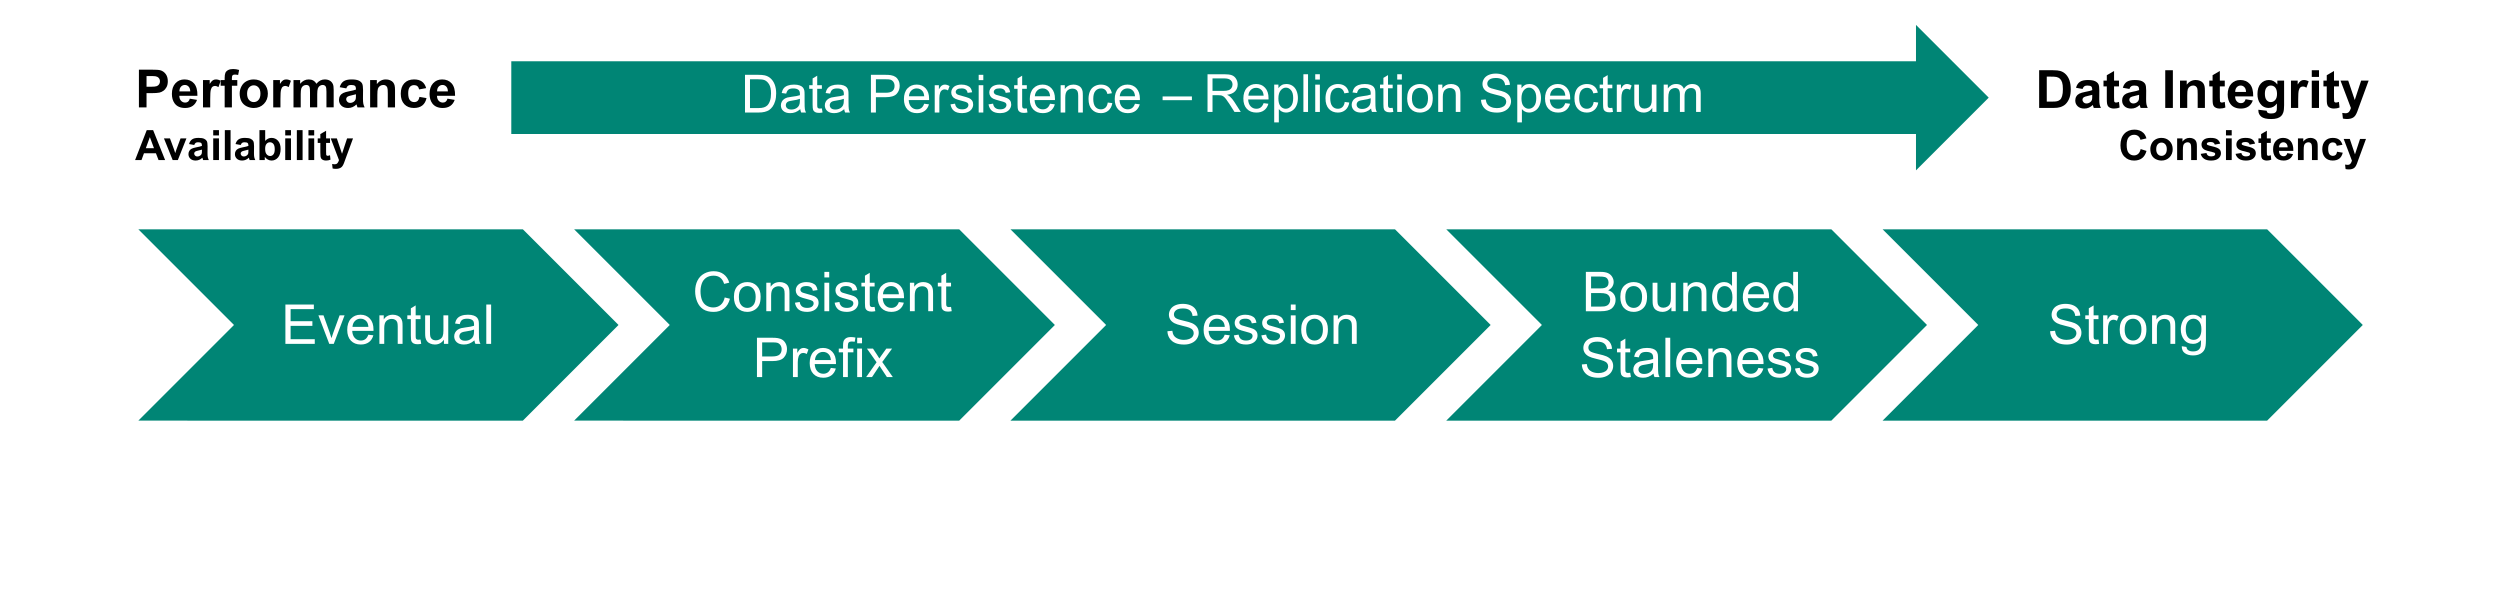 <?xml version="1.0" encoding="UTF-8"?><svg id="Layer_1" xmlns="http://www.w3.org/2000/svg" xmlns:xlink="http://www.w3.org/1999/xlink" viewBox="0 0 4365.73 1050"><defs><clipPath id="clippath"><rect x="180.87" y="43.5" width="4004" height="963" style="fill:none;"/></clipPath></defs><rect width="4365.73" height="1050" style="fill:#fff;"/><g style="clip-path:url(#clippath);"><path d="M236.87,398.5H913.87l169,169-169,169H236.87l169-169-169-169Z" style="fill:#008575; fill-rule:evenodd; stroke:#fff; stroke-miterlimit:8; stroke-width:3.9px;"/><g style="isolation:isolate;"><path d="M498.39,600.5v-68.72h49.69v8.11h-40.59v21.05h38.02v8.06h-38.02v23.39h42.19v8.11h-51.28Z" style="fill:#fff;"/><path d="M574.99,600.5l-18.94-49.78h8.91l10.69,29.81c1.16,3.22,2.22,6.56,3.19,10.03,.75-2.62,1.8-5.78,3.14-9.47l11.06-30.38h8.67l-18.84,49.78h-7.88Z" style="fill:#fff;"/><path d="M643.24,584.47l8.72,1.08c-1.38,5.09-3.92,9.05-7.64,11.86-3.72,2.81-8.47,4.22-14.25,4.22-7.28,0-13.05-2.24-17.32-6.73s-6.4-10.77-6.4-18.87,2.16-14.88,6.47-19.5,9.91-6.94,16.78-6.94,12.09,2.27,16.31,6.8,6.33,10.91,6.33,19.12c0,.5-.02,1.25-.05,2.25h-37.12c.31,5.47,1.86,9.66,4.64,12.56,2.78,2.91,6.25,4.36,10.41,4.36,3.09,0,5.73-.81,7.92-2.44,2.19-1.62,3.92-4.22,5.2-7.78Zm-27.7-13.64h27.8c-.38-4.19-1.44-7.33-3.19-9.42-2.69-3.25-6.17-4.88-10.45-4.88-3.88,0-7.13,1.3-9.77,3.89-2.64,2.59-4.1,6.06-4.38,10.41Z" style="fill:#fff;"/><path d="M662.55,600.5v-49.78h7.59v7.08c3.66-5.47,8.94-8.2,15.84-8.2,3,0,5.76,.54,8.27,1.62,2.52,1.08,4.4,2.49,5.65,4.24,1.25,1.75,2.12,3.83,2.62,6.23,.31,1.56,.47,4.3,.47,8.2v30.61h-8.44v-30.28c0-3.44-.33-6.01-.98-7.71s-1.82-3.06-3.49-4.08c-1.67-1.02-3.63-1.52-5.88-1.52-3.59,0-6.7,1.14-9.3,3.42-2.61,2.28-3.91,6.61-3.91,12.98v27.19h-8.44Z" style="fill:#fff;"/><path d="M734.36,592.95l1.22,7.45c-2.38,.5-4.5,.75-6.38,.75-3.06,0-5.44-.48-7.12-1.45s-2.88-2.24-3.56-3.82c-.69-1.58-1.03-4.9-1.03-9.96v-28.64h-6.19v-6.56h6.19v-12.33l8.39-5.06v17.39h8.48v6.56h-8.48v29.11c0,2.41,.15,3.95,.45,4.64,.3,.69,.78,1.23,1.45,1.64,.67,.41,1.63,.61,2.88,.61,.94,0,2.17-.11,3.7-.33Z" style="fill:#fff;"/><path d="M775.24,600.5v-7.31c-3.88,5.62-9.14,8.44-15.8,8.44-2.94,0-5.68-.56-8.23-1.69-2.55-1.12-4.44-2.54-5.67-4.24-1.23-1.7-2.1-3.79-2.6-6.26-.34-1.66-.52-4.28-.52-7.88v-30.84h8.44v27.61c0,4.41,.17,7.38,.52,8.91,.53,2.22,1.66,3.96,3.38,5.23,1.72,1.27,3.84,1.9,6.38,1.9s4.91-.65,7.12-1.95c2.22-1.3,3.79-3.06,4.71-5.3,.92-2.23,1.38-5.48,1.38-9.73v-26.67h8.44v49.78h-7.55Z" style="fill:#fff;"/><path d="M828.49,594.36c-3.12,2.66-6.13,4.53-9.02,5.62-2.89,1.09-5.99,1.64-9.3,1.64-5.47,0-9.67-1.34-12.61-4.01-2.94-2.67-4.41-6.09-4.41-10.24,0-2.44,.55-4.66,1.66-6.68,1.11-2.02,2.56-3.63,4.36-4.85,1.8-1.22,3.82-2.14,6.07-2.77,1.66-.44,4.16-.86,7.5-1.27,6.81-.81,11.83-1.78,15.05-2.91,.03-1.16,.05-1.89,.05-2.2,0-3.44-.8-5.86-2.39-7.27-2.16-1.91-5.36-2.86-9.61-2.86-3.97,0-6.9,.7-8.79,2.09-1.89,1.39-3.29,3.85-4.2,7.38l-8.25-1.12c.75-3.53,1.98-6.38,3.7-8.55,1.72-2.17,4.2-3.84,7.45-5.02,3.25-1.17,7.02-1.76,11.3-1.76s7.7,.5,10.36,1.5c2.66,1,4.61,2.26,5.86,3.77,1.25,1.52,2.12,3.43,2.62,5.74,.28,1.44,.42,4.03,.42,7.78v11.25c0,7.84,.18,12.8,.54,14.88,.36,2.08,1.07,4.07,2.13,5.98h-8.81c-.88-1.75-1.44-3.8-1.69-6.14Zm-.7-18.84c-3.06,1.25-7.66,2.31-13.78,3.19-3.47,.5-5.92,1.06-7.36,1.69-1.44,.62-2.55,1.54-3.33,2.74-.78,1.2-1.17,2.54-1.17,4.01,0,2.25,.85,4.12,2.55,5.62,1.7,1.5,4.2,2.25,7.48,2.25s6.14-.71,8.67-2.13,4.39-3.37,5.58-5.84c.91-1.91,1.36-4.72,1.36-8.44v-3.09Z" style="fill:#fff;"/><path d="M849.21,600.5v-68.72h8.44v68.72h-8.44Z" style="fill:#fff;"/></g><path d="M997.87,398.5h678l169,169-169,169H997.87l169-169-169-169Z" style="fill:#008575; fill-rule:evenodd; stroke:#fff; stroke-miterlimit:8; stroke-width:3.9px;"/><g style="isolation:isolate;"><path d="M1265.57,519.41l9.09,2.3c-1.91,7.47-5.34,13.16-10.29,17.09-4.95,3.92-11.01,5.88-18.16,5.88s-13.43-1.51-18.07-4.52-8.17-7.38-10.59-13.1c-2.42-5.72-3.63-11.86-3.63-18.42,0-7.16,1.37-13.4,4.1-18.73,2.73-5.33,6.62-9.38,11.67-12.14,5.05-2.77,10.6-4.15,16.66-4.15,6.87,0,12.66,1.75,17.34,5.25s7.95,8.42,9.8,14.77l-8.95,2.11c-1.59-5-3.91-8.64-6.94-10.92-3.03-2.28-6.84-3.42-11.44-3.42-5.28,0-9.7,1.27-13.24,3.8-3.55,2.53-6.04,5.93-7.48,10.2-1.44,4.27-2.16,8.66-2.16,13.2,0,5.84,.85,10.95,2.55,15.3,1.7,4.36,4.35,7.62,7.95,9.77,3.59,2.16,7.48,3.23,11.67,3.23,5.09,0,9.41-1.47,12.94-4.41,3.53-2.94,5.92-7.3,7.17-13.08Z" style="fill:#fff;"/><path d="M1281.65,518.61c0-9.22,2.56-16.05,7.69-20.48,4.28-3.69,9.5-5.53,15.66-5.53,6.84,0,12.44,2.24,16.78,6.73,4.34,4.48,6.52,10.68,6.52,18.59,0,6.41-.96,11.45-2.88,15.12s-4.72,6.52-8.39,8.55c-3.67,2.03-7.68,3.05-12.02,3.05-6.97,0-12.6-2.23-16.9-6.7-4.3-4.47-6.45-10.91-6.45-19.31Zm8.67,0c0,6.38,1.39,11.15,4.17,14.32,2.78,3.17,6.28,4.76,10.5,4.76s7.67-1.59,10.45-4.78c2.78-3.19,4.17-8.05,4.17-14.58,0-6.16-1.4-10.82-4.2-13.99-2.8-3.17-6.27-4.76-10.43-4.76s-7.72,1.58-10.5,4.73c-2.78,3.16-4.17,7.92-4.17,14.3Z" style="fill:#fff;"/><path d="M1338.18,543.5v-49.78h7.59v7.08c3.66-5.47,8.94-8.2,15.84-8.2,3,0,5.76,.54,8.27,1.62,2.52,1.08,4.4,2.49,5.65,4.24,1.25,1.75,2.12,3.83,2.62,6.23,.31,1.56,.47,4.3,.47,8.2v30.61h-8.44v-30.28c0-3.44-.33-6.01-.98-7.71s-1.82-3.06-3.49-4.08c-1.67-1.02-3.63-1.52-5.88-1.52-3.59,0-6.7,1.14-9.3,3.42-2.61,2.28-3.91,6.61-3.91,12.98v27.19h-8.44Z" style="fill:#fff;"/><path d="M1388.2,528.64l8.34-1.31c.47,3.34,1.77,5.91,3.91,7.69,2.14,1.78,5.13,2.67,8.98,2.67s6.75-.79,8.62-2.37,2.81-3.43,2.81-5.55c0-1.91-.83-3.41-2.48-4.5-1.16-.75-4.03-1.7-8.62-2.86-6.19-1.56-10.48-2.91-12.87-4.05s-4.2-2.72-5.44-4.73c-1.23-2.02-1.85-4.24-1.85-6.68,0-2.22,.51-4.27,1.52-6.16,1.02-1.89,2.4-3.46,4.15-4.71,1.31-.97,3.1-1.79,5.37-2.46,2.27-.67,4.69-1.01,7.29-1.01,3.91,0,7.34,.56,10.29,1.69s5.13,2.65,6.54,4.57,2.37,4.49,2.91,7.71l-8.25,1.12c-.38-2.56-1.46-4.56-3.26-6-1.8-1.44-4.34-2.16-7.62-2.16-3.88,0-6.64,.64-8.3,1.92-1.66,1.28-2.48,2.78-2.48,4.5,0,1.09,.34,2.08,1.03,2.95,.69,.91,1.77,1.66,3.23,2.25,.84,.31,3.33,1.03,7.45,2.16,5.97,1.59,10.13,2.9,12.49,3.91,2.36,1.02,4.21,2.49,5.55,4.43,1.34,1.94,2.02,4.34,2.02,7.22s-.82,5.46-2.46,7.95-4.01,4.41-7.1,5.77-6.59,2.04-10.5,2.04c-6.47,0-11.4-1.34-14.79-4.03-3.39-2.69-5.55-6.67-6.49-11.95Z" style="fill:#fff;"/><path d="M1439.62,484.48v-9.7h8.44v9.7h-8.44Zm0,59.02v-49.78h8.44v49.78h-8.44Z" style="fill:#fff;"/><path d="M1457.53,528.64l8.34-1.31c.47,3.34,1.77,5.91,3.91,7.69,2.14,1.78,5.13,2.67,8.98,2.67s6.75-.79,8.62-2.37,2.81-3.43,2.81-5.55c0-1.91-.83-3.41-2.48-4.5-1.16-.75-4.03-1.7-8.62-2.86-6.19-1.56-10.48-2.91-12.87-4.05s-4.2-2.72-5.44-4.73c-1.23-2.02-1.85-4.24-1.85-6.68,0-2.22,.51-4.27,1.52-6.16,1.02-1.89,2.4-3.46,4.15-4.71,1.31-.97,3.1-1.79,5.37-2.46,2.27-.67,4.69-1.01,7.29-1.01,3.91,0,7.34,.56,10.29,1.69s5.13,2.65,6.54,4.57,2.37,4.49,2.91,7.71l-8.25,1.12c-.38-2.56-1.46-4.56-3.26-6-1.8-1.44-4.34-2.16-7.62-2.16-3.88,0-6.64,.64-8.3,1.92-1.66,1.28-2.48,2.78-2.48,4.5,0,1.09,.34,2.08,1.03,2.95,.69,.91,1.77,1.66,3.23,2.25,.84,.31,3.33,1.03,7.45,2.16,5.97,1.59,10.13,2.9,12.49,3.91,2.36,1.02,4.21,2.49,5.55,4.43,1.34,1.94,2.02,4.34,2.02,7.22s-.82,5.46-2.46,7.95-4.01,4.41-7.1,5.77-6.59,2.04-10.5,2.04c-6.47,0-11.4-1.34-14.79-4.03-3.39-2.69-5.55-6.67-6.49-11.95Z" style="fill:#fff;"/><path d="M1527.32,535.95l1.22,7.45c-2.38,.5-4.5,.75-6.38,.75-3.06,0-5.44-.48-7.12-1.45s-2.88-2.24-3.56-3.82c-.69-1.58-1.03-4.9-1.03-9.96v-28.64h-6.19v-6.56h6.19v-12.33l8.39-5.06v17.39h8.48v6.56h-8.48v29.11c0,2.41,.15,3.95,.45,4.64,.3,.69,.78,1.23,1.45,1.64,.67,.41,1.63,.61,2.88,.61,.94,0,2.17-.11,3.7-.33Z" style="fill:#fff;"/><path d="M1569.65,527.47l8.72,1.08c-1.38,5.09-3.92,9.05-7.64,11.86-3.72,2.81-8.47,4.22-14.25,4.22-7.28,0-13.05-2.24-17.32-6.73s-6.4-10.77-6.4-18.87,2.16-14.88,6.47-19.5,9.91-6.94,16.78-6.94,12.09,2.27,16.31,6.8,6.33,10.91,6.33,19.12c0,.5-.02,1.25-.05,2.25h-37.12c.31,5.47,1.86,9.66,4.64,12.56,2.78,2.91,6.25,4.36,10.41,4.36,3.09,0,5.73-.81,7.92-2.44,2.19-1.62,3.92-4.22,5.2-7.78Zm-27.7-13.64h27.8c-.38-4.19-1.44-7.33-3.19-9.42-2.69-3.25-6.17-4.88-10.45-4.88-3.88,0-7.13,1.3-9.77,3.89-2.64,2.59-4.1,6.06-4.38,10.41Z" style="fill:#fff;"/><path d="M1588.96,543.5v-49.78h7.59v7.08c3.66-5.47,8.94-8.2,15.84-8.2,3,0,5.76,.54,8.27,1.62,2.52,1.08,4.4,2.49,5.65,4.24,1.25,1.75,2.12,3.83,2.62,6.23,.31,1.56,.47,4.3,.47,8.2v30.61h-8.44v-30.28c0-3.44-.33-6.01-.98-7.71s-1.82-3.06-3.49-4.08c-1.67-1.02-3.63-1.52-5.88-1.52-3.59,0-6.7,1.14-9.3,3.42-2.61,2.28-3.91,6.61-3.91,12.98v27.19h-8.44Z" style="fill:#fff;"/><path d="M1660.78,535.95l1.22,7.45c-2.38,.5-4.5,.75-6.38,.75-3.06,0-5.44-.48-7.12-1.45s-2.88-2.24-3.56-3.82c-.69-1.58-1.03-4.9-1.03-9.96v-28.64h-6.19v-6.56h6.19v-12.33l8.39-5.06v17.39h8.48v6.56h-8.48v29.11c0,2.41,.15,3.95,.45,4.64,.3,.69,.78,1.23,1.45,1.64,.67,.41,1.63,.61,2.88,.61,.94,0,2.17-.11,3.7-.33Z" style="fill:#fff;"/></g><g style="isolation:isolate;"><path d="M1321.87,658.5v-68.72h25.92c4.56,0,8.05,.22,10.45,.66,3.38,.56,6.2,1.63,8.48,3.21s4.12,3.79,5.51,6.63,2.09,5.97,2.09,9.38c0,5.84-1.86,10.79-5.58,14.84s-10.44,6.07-20.16,6.07h-17.62v27.94h-9.09Zm9.09-36.05h17.77c5.88,0,10.05-1.09,12.52-3.28s3.7-5.27,3.7-9.23c0-2.88-.73-5.34-2.18-7.38s-3.37-3.4-5.74-4.05c-1.53-.41-4.36-.61-8.48-.61h-17.58v24.56Z" style="fill:#fff;"/><path d="M1384.73,658.5v-49.78h7.59v7.55c1.94-3.53,3.73-5.86,5.37-6.98s3.45-1.69,5.41-1.69c2.84,0,5.73,.91,8.67,2.72l-2.91,7.83c-2.06-1.22-4.12-1.83-6.19-1.83-1.84,0-3.5,.55-4.97,1.66s-2.52,2.65-3.14,4.62c-.94,3-1.41,6.28-1.41,9.84v26.06h-8.44Z" style="fill:#fff;"/><path d="M1450.87,642.47l8.72,1.08c-1.38,5.09-3.92,9.05-7.64,11.86s-8.47,4.22-14.25,4.22c-7.28,0-13.05-2.24-17.32-6.73s-6.4-10.77-6.4-18.87,2.16-14.88,6.47-19.5,9.91-6.94,16.78-6.94,12.09,2.27,16.31,6.8,6.33,10.91,6.33,19.12c0,.5-.02,1.25-.05,2.25h-37.12c.31,5.47,1.86,9.66,4.64,12.56s6.25,4.36,10.41,4.36c3.09,0,5.73-.81,7.92-2.44s3.92-4.22,5.2-7.78Zm-27.7-13.64h27.8c-.38-4.19-1.44-7.33-3.19-9.42-2.69-3.25-6.17-4.88-10.45-4.88-3.88,0-7.13,1.3-9.77,3.89s-4.1,6.06-4.38,10.41Z" style="fill:#fff;"/><path d="M1472.2,658.5v-43.22h-7.45v-6.56h7.45v-5.3c0-3.34,.3-5.83,.89-7.45,.81-2.19,2.24-3.96,4.29-5.32s4.91-2.04,8.6-2.04c2.38,0,5,.28,7.88,.84l-1.27,7.36c-1.75-.31-3.41-.47-4.97-.47-2.56,0-4.38,.55-5.44,1.64s-1.59,3.14-1.59,6.14v4.59h9.7v6.56h-9.7v43.22h-8.39Z" style="fill:#fff;"/><path d="M1496.9,599.48v-9.7h8.44v9.7h-8.44Zm0,59.02v-49.78h8.44v49.78h-8.44Z" style="fill:#fff;"/><path d="M1512.55,658.5l18.19-25.88-16.83-23.91h10.55l7.64,11.67c1.44,2.22,2.59,4.08,3.47,5.58,1.38-2.06,2.64-3.89,3.8-5.48l8.39-11.77h10.08l-17.2,23.44,18.52,26.34h-10.36l-10.22-15.47-2.72-4.17-13.08,19.64h-10.22Z" style="fill:#fff;"/></g><path d="M1759.87,398.5h677l169,169-169,169h-677l169-169-169-169Z" style="fill:#008575; fill-rule:evenodd; stroke:#fff; stroke-miterlimit:8; stroke-width:3.9px;"/><g style="isolation:isolate;"><path d="M2038.63,578.42l8.58-.75c.41,3.44,1.35,6.26,2.84,8.46,1.48,2.2,3.79,3.98,6.91,5.34,3.12,1.36,6.64,2.04,10.55,2.04,3.47,0,6.53-.52,9.19-1.55,2.66-1.03,4.63-2.45,5.93-4.24,1.3-1.8,1.95-3.76,1.95-5.88s-.63-4.04-1.88-5.65c-1.25-1.61-3.31-2.96-6.19-4.05-1.84-.72-5.92-1.84-12.23-3.35-6.31-1.52-10.73-2.95-13.27-4.29-3.28-1.72-5.73-3.85-7.34-6.4-1.61-2.55-2.41-5.4-2.41-8.55,0-3.47,.98-6.71,2.95-9.73s4.84-5.3,8.62-6.87c3.78-1.56,7.98-2.34,12.61-2.34,5.09,0,9.59,.82,13.48,2.46s6.88,4.05,8.98,7.24c2.09,3.19,3.22,6.8,3.38,10.83l-8.72,.66c-.47-4.34-2.06-7.62-4.76-9.84-2.7-2.22-6.7-3.33-11.98-3.33s-9.51,1.01-12.02,3.02c-2.52,2.02-3.77,4.45-3.77,7.29,0,2.47,.89,4.5,2.67,6.09,1.75,1.59,6.32,3.23,13.71,4.9,7.39,1.67,12.46,3.13,15.21,4.38,4,1.84,6.95,4.18,8.86,7.01,1.91,2.83,2.86,6.09,2.86,9.77s-1.05,7.1-3.14,10.34c-2.09,3.23-5.1,5.75-9.02,7.55-3.92,1.8-8.34,2.7-13.24,2.7-6.22,0-11.43-.91-15.63-2.72-4.2-1.81-7.5-4.54-9.89-8.18s-3.65-7.76-3.77-12.35Z" style="fill:#fff;"/><path d="M2138.75,584.47l8.72,1.08c-1.38,5.09-3.92,9.05-7.64,11.86-3.72,2.81-8.47,4.22-14.25,4.22-7.28,0-13.05-2.24-17.32-6.73s-6.4-10.77-6.4-18.87,2.16-14.88,6.47-19.5,9.91-6.94,16.78-6.94,12.09,2.27,16.31,6.8,6.33,10.91,6.33,19.12c0,.5-.02,1.25-.05,2.25h-37.12c.31,5.47,1.86,9.66,4.64,12.56,2.78,2.91,6.25,4.36,10.41,4.36,3.09,0,5.73-.81,7.92-2.44,2.19-1.62,3.92-4.22,5.2-7.78Zm-27.7-13.64h27.8c-.38-4.19-1.44-7.33-3.19-9.42-2.69-3.25-6.17-4.88-10.45-4.88-3.88,0-7.13,1.3-9.77,3.89-2.64,2.59-4.1,6.06-4.38,10.41Z" style="fill:#fff;"/><path d="M2154.69,585.64l8.34-1.31c.47,3.34,1.77,5.91,3.91,7.69,2.14,1.78,5.13,2.67,8.98,2.67s6.75-.79,8.62-2.37,2.81-3.43,2.81-5.55c0-1.91-.83-3.41-2.48-4.5-1.16-.75-4.03-1.7-8.62-2.86-6.19-1.56-10.48-2.91-12.87-4.05s-4.2-2.72-5.44-4.73c-1.24-2.02-1.85-4.24-1.85-6.68,0-2.22,.51-4.27,1.52-6.16,1.01-1.89,2.4-3.46,4.15-4.71,1.31-.97,3.1-1.79,5.37-2.46,2.27-.67,4.69-1.01,7.29-1.01,3.91,0,7.34,.56,10.29,1.69s5.13,2.65,6.54,4.57,2.37,4.49,2.91,7.71l-8.25,1.12c-.38-2.56-1.46-4.56-3.26-6-1.8-1.44-4.34-2.16-7.62-2.16-3.88,0-6.64,.64-8.3,1.92-1.66,1.28-2.48,2.78-2.48,4.5,0,1.09,.34,2.08,1.03,2.95,.69,.91,1.76,1.66,3.23,2.25,.84,.31,3.33,1.03,7.45,2.16,5.97,1.59,10.13,2.9,12.49,3.91,2.36,1.02,4.21,2.49,5.55,4.43,1.34,1.94,2.02,4.34,2.02,7.22s-.82,5.46-2.46,7.95-4.01,4.41-7.1,5.77-6.59,2.04-10.5,2.04c-6.47,0-11.4-1.34-14.79-4.03-3.39-2.69-5.55-6.67-6.49-11.95Z" style="fill:#fff;"/><path d="M2202.69,585.64l8.34-1.31c.47,3.34,1.77,5.91,3.91,7.69,2.14,1.78,5.13,2.67,8.98,2.67s6.75-.79,8.62-2.37,2.81-3.43,2.81-5.55c0-1.91-.83-3.41-2.48-4.5-1.16-.75-4.03-1.7-8.62-2.86-6.19-1.56-10.48-2.91-12.87-4.05s-4.2-2.72-5.44-4.73c-1.24-2.02-1.85-4.24-1.85-6.68,0-2.22,.51-4.27,1.52-6.16,1.01-1.89,2.4-3.46,4.15-4.71,1.31-.97,3.1-1.79,5.37-2.46,2.27-.67,4.69-1.01,7.29-1.01,3.91,0,7.34,.56,10.29,1.69s5.13,2.65,6.54,4.57,2.37,4.49,2.91,7.71l-8.25,1.12c-.38-2.56-1.46-4.56-3.26-6-1.8-1.44-4.34-2.16-7.62-2.16-3.88,0-6.64,.64-8.3,1.92-1.66,1.28-2.48,2.78-2.48,4.5,0,1.09,.34,2.08,1.03,2.95,.69,.91,1.76,1.66,3.23,2.25,.84,.31,3.33,1.03,7.45,2.16,5.97,1.59,10.13,2.9,12.49,3.91,2.36,1.02,4.21,2.49,5.55,4.43,1.34,1.94,2.02,4.34,2.02,7.22s-.82,5.46-2.46,7.95-4.01,4.41-7.1,5.77-6.59,2.04-10.5,2.04c-6.47,0-11.4-1.34-14.79-4.03-3.39-2.69-5.55-6.67-6.49-11.95Z" style="fill:#fff;"/><path d="M2254.11,541.48v-9.7h8.44v9.7h-8.44Zm0,59.02v-49.78h8.44v49.78h-8.44Z" style="fill:#fff;"/><path d="M2272.25,575.61c0-9.22,2.56-16.05,7.69-20.48,4.28-3.69,9.5-5.53,15.66-5.53,6.84,0,12.44,2.24,16.78,6.73,4.34,4.48,6.52,10.68,6.52,18.59,0,6.41-.96,11.45-2.88,15.12s-4.72,6.52-8.39,8.55c-3.67,2.03-7.68,3.05-12.02,3.05-6.97,0-12.6-2.23-16.9-6.7-4.3-4.47-6.45-10.91-6.45-19.31Zm8.67,0c0,6.38,1.39,11.15,4.17,14.32,2.78,3.17,6.28,4.76,10.5,4.76s7.67-1.59,10.45-4.78c2.78-3.19,4.17-8.05,4.17-14.58,0-6.16-1.4-10.82-4.2-13.99-2.8-3.17-6.27-4.76-10.43-4.76s-7.72,1.58-10.5,4.73c-2.78,3.16-4.17,7.92-4.17,14.3Z" style="fill:#fff;"/><path d="M2328.78,600.5v-49.78h7.59v7.08c3.66-5.47,8.94-8.2,15.84-8.2,3,0,5.76,.54,8.27,1.62,2.51,1.08,4.4,2.49,5.65,4.24,1.25,1.75,2.12,3.83,2.62,6.23,.31,1.56,.47,4.3,.47,8.2v30.61h-8.44v-30.28c0-3.44-.33-6.01-.98-7.71s-1.82-3.06-3.49-4.08c-1.67-1.02-3.63-1.52-5.88-1.52-3.59,0-6.7,1.14-9.3,3.42-2.61,2.28-3.91,6.61-3.91,12.98v27.19h-8.44Z" style="fill:#fff;"/></g><path d="M2520.87,398.5h678l169,169-169,169h-678l169-169-169-169Z" style="fill:#008575; fill-rule:evenodd; stroke:#fff; stroke-miterlimit:8; stroke-width:3.9px;"/><g style="isolation:isolate;"><path d="M2769.39,543.5v-68.72h25.78c5.25,0,9.46,.7,12.63,2.09,3.17,1.39,5.66,3.53,7.45,6.42,1.8,2.89,2.7,5.91,2.7,9.07,0,2.94-.8,5.7-2.39,8.3s-4,4.69-7.22,6.28c4.16,1.22,7.35,3.3,9.59,6.23,2.23,2.94,3.35,6.41,3.35,10.41,0,3.22-.68,6.21-2.04,8.98s-3.04,4.9-5.04,6.4c-2,1.5-4.51,2.63-7.52,3.4-3.02,.77-6.71,1.15-11.09,1.15h-26.2Zm9.09-39.84h14.86c4.03,0,6.92-.27,8.67-.8,2.31-.69,4.05-1.83,5.23-3.42s1.76-3.59,1.76-6c0-2.28-.55-4.29-1.64-6.02-1.09-1.73-2.66-2.92-4.69-3.56-2.03-.64-5.52-.96-10.45-.96h-13.73v20.77Zm0,31.73h17.11c2.94,0,5-.11,6.19-.33,2.09-.38,3.84-1,5.25-1.88s2.56-2.15,3.47-3.82c.91-1.67,1.36-3.6,1.36-5.79,0-2.56-.66-4.79-1.97-6.68s-3.13-3.22-5.46-3.98c-2.33-.77-5.68-1.15-10.05-1.15h-15.89v23.62Z" style="fill:#fff;"/><path d="M2829.58,518.61c0-9.22,2.56-16.05,7.69-20.48,4.28-3.69,9.5-5.53,15.66-5.53,6.84,0,12.44,2.24,16.78,6.73,4.34,4.48,6.52,10.68,6.52,18.59,0,6.41-.96,11.45-2.88,15.12s-4.72,6.52-8.39,8.55c-3.67,2.03-7.68,3.05-12.02,3.05-6.97,0-12.6-2.23-16.9-6.7-4.3-4.47-6.45-10.91-6.45-19.31Zm8.67,0c0,6.38,1.39,11.15,4.17,14.32,2.78,3.17,6.28,4.76,10.5,4.76s7.67-1.59,10.45-4.78c2.78-3.19,4.17-8.05,4.17-14.58,0-6.16-1.4-10.82-4.2-13.99-2.8-3.17-6.27-4.76-10.43-4.76s-7.72,1.58-10.5,4.73c-2.78,3.16-4.17,7.92-4.17,14.3Z" style="fill:#fff;"/><path d="M2918.73,543.5v-7.31c-3.88,5.62-9.14,8.44-15.8,8.44-2.94,0-5.68-.56-8.23-1.69-2.55-1.12-4.44-2.54-5.67-4.24-1.24-1.7-2.1-3.79-2.6-6.26-.34-1.66-.52-4.28-.52-7.88v-30.84h8.44v27.61c0,4.41,.17,7.38,.52,8.91,.53,2.22,1.66,3.96,3.38,5.23,1.72,1.27,3.84,1.9,6.38,1.9s4.91-.65,7.12-1.95c2.22-1.3,3.79-3.06,4.71-5.3,.92-2.23,1.38-5.48,1.38-9.73v-26.67h8.44v49.78h-7.55Z" style="fill:#fff;"/><path d="M2939.5,543.5v-49.78h7.59v7.08c3.66-5.47,8.94-8.2,15.84-8.2,3,0,5.76,.54,8.27,1.62,2.51,1.08,4.4,2.49,5.65,4.24,1.25,1.75,2.12,3.83,2.62,6.23,.31,1.56,.47,4.3,.47,8.2v30.61h-8.44v-30.28c0-3.44-.33-6.01-.98-7.71s-1.82-3.06-3.49-4.08c-1.67-1.02-3.63-1.52-5.88-1.52-3.59,0-6.7,1.14-9.3,3.42-2.61,2.28-3.91,6.61-3.91,12.98v27.19h-8.44Z" style="fill:#fff;"/><path d="M3025.18,543.5v-6.28c-3.16,4.94-7.8,7.41-13.92,7.41-3.97,0-7.62-1.09-10.95-3.28s-5.91-5.24-7.73-9.16-2.74-8.43-2.74-13.52,.83-9.48,2.48-13.52c1.66-4.05,4.14-7.15,7.45-9.3,3.31-2.16,7.01-3.23,11.11-3.23,3,0,5.67,.63,8.02,1.9s4.25,2.91,5.72,4.95v-24.66h8.39v68.72h-7.83Zm-26.67-24.84c0,6.38,1.34,11.14,4.03,14.3,2.69,3.16,5.86,4.73,9.52,4.73s6.82-1.51,9.4-4.52,3.87-7.62,3.87-13.8c0-6.81-1.31-11.81-3.94-15s-5.86-4.78-9.7-4.78-6.88,1.53-9.4,4.59c-2.52,3.06-3.77,7.89-3.77,14.48Z" style="fill:#fff;"/><path d="M3080.36,527.47l8.72,1.08c-1.38,5.09-3.92,9.05-7.64,11.86-3.72,2.81-8.47,4.22-14.25,4.22-7.28,0-13.05-2.24-17.32-6.73s-6.4-10.77-6.4-18.87,2.16-14.88,6.47-19.5,9.91-6.94,16.78-6.94,12.09,2.27,16.31,6.8,6.33,10.91,6.33,19.12c0,.5-.02,1.25-.05,2.25h-37.12c.31,5.47,1.86,9.66,4.64,12.56,2.78,2.91,6.25,4.36,10.41,4.36,3.09,0,5.73-.81,7.92-2.44,2.19-1.62,3.92-4.22,5.2-7.78Zm-27.7-13.64h27.8c-.38-4.19-1.44-7.33-3.19-9.42-2.69-3.25-6.17-4.88-10.45-4.88-3.88,0-7.13,1.3-9.77,3.89-2.64,2.59-4.1,6.06-4.38,10.41Z" style="fill:#fff;"/><path d="M3131.97,543.5v-6.28c-3.16,4.94-7.8,7.41-13.92,7.41-3.97,0-7.62-1.09-10.95-3.28s-5.91-5.24-7.73-9.16-2.74-8.43-2.74-13.52,.83-9.48,2.48-13.52c1.66-4.05,4.14-7.15,7.45-9.3,3.31-2.16,7.01-3.23,11.11-3.23,3,0,5.67,.63,8.02,1.9s4.25,2.91,5.72,4.95v-24.66h8.39v68.72h-7.83Zm-26.67-24.84c0,6.38,1.34,11.14,4.03,14.3,2.69,3.16,5.86,4.73,9.52,4.73s6.82-1.51,9.4-4.52,3.87-7.62,3.87-13.8c0-6.81-1.31-11.81-3.94-15s-5.86-4.78-9.7-4.78-6.88,1.53-9.4,4.59c-2.52,3.06-3.77,7.89-3.77,14.48Z" style="fill:#fff;"/></g><g style="isolation:isolate;"><path d="M2762.36,636.42l8.58-.75c.41,3.44,1.35,6.26,2.84,8.46s3.79,3.98,6.91,5.34,6.64,2.04,10.55,2.04c3.47,0,6.53-.52,9.19-1.55s4.63-2.45,5.93-4.24,1.95-3.76,1.95-5.88-.62-4.04-1.88-5.65-3.31-2.96-6.19-4.05c-1.84-.72-5.92-1.84-12.23-3.35s-10.73-2.95-13.27-4.29c-3.28-1.72-5.73-3.85-7.34-6.4s-2.41-5.4-2.41-8.55c0-3.47,.98-6.71,2.95-9.73s4.84-5.3,8.62-6.87,7.98-2.34,12.61-2.34c5.09,0,9.59,.82,13.48,2.46s6.88,4.05,8.98,7.24,3.22,6.8,3.38,10.83l-8.72,.66c-.47-4.34-2.05-7.62-4.76-9.84s-6.7-3.33-11.98-3.33-9.51,1.01-12.02,3.02-3.77,4.45-3.77,7.29c0,2.47,.89,4.5,2.67,6.09,1.75,1.59,6.32,3.23,13.71,4.9s12.46,3.13,15.21,4.38c4,1.84,6.95,4.18,8.86,7.01s2.86,6.09,2.86,9.77-1.05,7.1-3.14,10.34-5.1,5.75-9.02,7.55-8.34,2.7-13.24,2.7c-6.22,0-11.43-.91-15.63-2.72s-7.5-4.54-9.89-8.18-3.65-7.76-3.77-12.35Z" style="fill:#fff;"/><path d="M2846.83,650.95l1.22,7.45c-2.38,.5-4.5,.75-6.38,.75-3.06,0-5.44-.48-7.12-1.45s-2.88-2.24-3.56-3.82-1.03-4.9-1.03-9.96v-28.64h-6.19v-6.56h6.19v-12.33l8.39-5.06v17.39h8.48v6.56h-8.48v29.11c0,2.41,.15,3.95,.45,4.64s.78,1.23,1.45,1.64,1.63,.61,2.88,.61c.94,0,2.17-.11,3.7-.33Z" style="fill:#fff;"/><path d="M2887.56,652.36c-3.12,2.66-6.13,4.53-9.02,5.62s-5.99,1.64-9.3,1.64c-5.47,0-9.67-1.34-12.61-4.01s-4.41-6.09-4.41-10.24c0-2.44,.55-4.66,1.66-6.68s2.56-3.63,4.36-4.85,3.82-2.14,6.07-2.77c1.66-.44,4.16-.86,7.5-1.27,6.81-.81,11.83-1.78,15.05-2.91,.03-1.16,.05-1.89,.05-2.2,0-3.44-.8-5.86-2.39-7.27-2.16-1.91-5.36-2.86-9.61-2.86-3.97,0-6.9,.7-8.79,2.09s-3.29,3.85-4.2,7.38l-8.25-1.12c.75-3.53,1.98-6.38,3.7-8.55s4.2-3.84,7.45-5.02,7.02-1.76,11.3-1.76,7.7,.5,10.36,1.5,4.61,2.26,5.86,3.77,2.12,3.43,2.62,5.74c.28,1.44,.42,4.03,.42,7.78v11.25c0,7.84,.18,12.8,.54,14.88s1.07,4.07,2.13,5.98h-8.81c-.88-1.75-1.44-3.8-1.69-6.14Zm-.7-18.84c-3.06,1.25-7.66,2.31-13.78,3.19-3.47,.5-5.92,1.06-7.36,1.69s-2.55,1.54-3.33,2.74-1.17,2.54-1.17,4.01c0,2.25,.85,4.12,2.55,5.62s4.2,2.25,7.48,2.25,6.14-.71,8.67-2.13,4.39-3.37,5.58-5.84c.91-1.91,1.36-4.72,1.36-8.44v-3.09Z" style="fill:#fff;"/><path d="M2908.28,658.5v-68.72h8.44v68.72h-8.44Z" style="fill:#fff;"/><path d="M2963.88,642.47l8.72,1.08c-1.38,5.09-3.92,9.05-7.64,11.86s-8.47,4.22-14.25,4.22c-7.28,0-13.05-2.24-17.32-6.73s-6.4-10.77-6.4-18.87,2.16-14.88,6.47-19.5,9.91-6.94,16.78-6.94,12.09,2.27,16.31,6.8,6.33,10.91,6.33,19.12c0,.5-.02,1.25-.05,2.25h-37.12c.31,5.47,1.86,9.66,4.64,12.56s6.25,4.36,10.41,4.36c3.09,0,5.73-.81,7.92-2.44s3.92-4.22,5.2-7.78Zm-27.7-13.64h27.8c-.38-4.19-1.44-7.33-3.19-9.42-2.69-3.25-6.17-4.88-10.45-4.88-3.88,0-7.13,1.3-9.77,3.89s-4.1,6.06-4.38,10.41Z" style="fill:#fff;"/><path d="M2983.19,658.5v-49.78h7.59v7.08c3.66-5.47,8.94-8.2,15.84-8.2,3,0,5.76,.54,8.27,1.62s4.4,2.49,5.65,4.24,2.12,3.83,2.62,6.23c.31,1.56,.47,4.3,.47,8.2v30.61h-8.44v-30.28c0-3.44-.33-6.01-.98-7.71s-1.82-3.06-3.49-4.08-3.63-1.52-5.88-1.52c-3.59,0-6.7,1.14-9.3,3.42s-3.91,6.61-3.91,12.98v27.19h-8.44Z" style="fill:#fff;"/><path d="M3070.66,642.47l8.72,1.08c-1.38,5.09-3.92,9.05-7.64,11.86s-8.47,4.22-14.25,4.22c-7.28,0-13.05-2.24-17.32-6.73s-6.4-10.77-6.4-18.87,2.16-14.88,6.47-19.5,9.91-6.94,16.78-6.94,12.09,2.27,16.31,6.8,6.33,10.91,6.33,19.12c0,.5-.02,1.25-.05,2.25h-37.12c.31,5.47,1.86,9.66,4.64,12.56s6.25,4.36,10.41,4.36c3.09,0,5.73-.81,7.92-2.44s3.92-4.22,5.2-7.78Zm-27.7-13.64h27.8c-.38-4.19-1.44-7.33-3.19-9.42-2.69-3.25-6.17-4.88-10.45-4.88-3.88,0-7.13,1.3-9.77,3.89s-4.1,6.06-4.38,10.41Z" style="fill:#fff;"/><path d="M3086.59,643.64l8.34-1.31c.47,3.34,1.77,5.91,3.91,7.69s5.13,2.67,8.98,2.67,6.75-.79,8.62-2.37,2.81-3.43,2.81-5.55c0-1.91-.83-3.41-2.48-4.5-1.16-.75-4.03-1.7-8.62-2.86-6.19-1.56-10.48-2.91-12.87-4.05s-4.2-2.72-5.44-4.73-1.85-4.24-1.85-6.68c0-2.22,.51-4.27,1.52-6.16s2.4-3.46,4.15-4.71c1.31-.97,3.1-1.79,5.37-2.46s4.7-1.01,7.29-1.01c3.91,0,7.34,.56,10.29,1.69s5.13,2.65,6.54,4.57,2.38,4.49,2.91,7.71l-8.25,1.12c-.38-2.56-1.46-4.56-3.26-6s-4.34-2.16-7.62-2.16c-3.88,0-6.64,.64-8.3,1.92s-2.48,2.78-2.48,4.5c0,1.09,.34,2.08,1.03,2.95,.69,.91,1.77,1.66,3.23,2.25,.84,.31,3.33,1.03,7.45,2.16,5.97,1.59,10.13,2.9,12.49,3.91s4.21,2.49,5.55,4.43,2.02,4.34,2.02,7.22-.82,5.46-2.46,7.95-4.01,4.41-7.1,5.77-6.59,2.04-10.5,2.04c-6.47,0-11.4-1.34-14.79-4.03s-5.55-6.67-6.49-11.95Z" style="fill:#fff;"/><path d="M3134.59,643.64l8.34-1.31c.47,3.34,1.77,5.91,3.91,7.69s5.13,2.67,8.98,2.67,6.75-.79,8.62-2.37,2.81-3.43,2.81-5.55c0-1.91-.83-3.41-2.48-4.5-1.16-.75-4.03-1.7-8.62-2.86-6.19-1.56-10.48-2.91-12.87-4.05s-4.2-2.72-5.44-4.73-1.85-4.24-1.85-6.68c0-2.22,.51-4.27,1.52-6.16s2.4-3.46,4.15-4.71c1.31-.97,3.1-1.79,5.37-2.46s4.7-1.01,7.29-1.01c3.91,0,7.34,.56,10.29,1.69s5.13,2.65,6.54,4.57,2.38,4.49,2.91,7.71l-8.25,1.12c-.38-2.56-1.46-4.56-3.26-6s-4.34-2.16-7.62-2.16c-3.88,0-6.64,.64-8.3,1.92s-2.48,2.78-2.48,4.5c0,1.09,.34,2.08,1.03,2.95,.69,.91,1.77,1.66,3.23,2.25,.84,.31,3.33,1.03,7.45,2.16,5.97,1.59,10.13,2.9,12.49,3.91s4.21,2.49,5.55,4.43,2.02,4.34,2.02,7.22-.82,5.46-2.46,7.95-4.01,4.41-7.1,5.77-6.59,2.04-10.5,2.04c-6.47,0-11.4-1.34-14.79-4.03s-5.55-6.67-6.49-11.95Z" style="fill:#fff;"/></g><path d="M3282.87,398.5h677l169,169-169,169h-677l169-169-169-169Z" style="fill:#008575; fill-rule:evenodd; stroke:#fff; stroke-miterlimit:8; stroke-width:3.9px;"/><g style="isolation:isolate;"><path d="M3580.07,578.42l8.58-.75c.41,3.44,1.35,6.26,2.84,8.46s3.79,3.98,6.91,5.34,6.64,2.04,10.55,2.04c3.47,0,6.53-.52,9.19-1.55s4.63-2.45,5.93-4.24,1.95-3.76,1.95-5.88-.62-4.04-1.88-5.65-3.31-2.96-6.19-4.05c-1.84-.72-5.92-1.84-12.23-3.35s-10.73-2.95-13.27-4.29c-3.28-1.72-5.73-3.85-7.34-6.4s-2.41-5.4-2.41-8.55c0-3.47,.98-6.71,2.95-9.73s4.84-5.3,8.62-6.87,7.98-2.34,12.61-2.34c5.09,0,9.59,.82,13.48,2.46s6.88,4.05,8.98,7.24,3.22,6.8,3.38,10.83l-8.72,.66c-.47-4.34-2.05-7.62-4.76-9.84s-6.7-3.33-11.98-3.33-9.51,1.01-12.02,3.02-3.77,4.45-3.77,7.29c0,2.47,.89,4.5,2.67,6.09,1.75,1.59,6.32,3.23,13.71,4.9s12.46,3.13,15.21,4.38c4,1.84,6.95,4.18,8.86,7.01s2.86,6.09,2.86,9.77-1.05,7.1-3.14,10.34-5.1,5.75-9.02,7.55-8.34,2.7-13.24,2.7c-6.22,0-11.43-.91-15.63-2.72s-7.5-4.54-9.89-8.18-3.65-7.76-3.77-12.35Z" style="fill:#fff;"/><path d="M3664.54,592.95l1.22,7.45c-2.38,.5-4.5,.75-6.38,.75-3.06,0-5.44-.48-7.12-1.45s-2.88-2.24-3.56-3.82-1.03-4.9-1.03-9.96v-28.64h-6.19v-6.56h6.19v-12.33l8.39-5.06v17.39h8.48v6.56h-8.48v29.11c0,2.41,.15,3.95,.45,4.64s.78,1.23,1.45,1.64,1.63,.61,2.88,.61c.94,0,2.17-.11,3.7-.33Z" style="fill:#fff;"/><path d="M3672.69,600.5v-49.78h7.59v7.55c1.94-3.53,3.73-5.86,5.37-6.98s3.45-1.69,5.41-1.69c2.84,0,5.73,.91,8.67,2.72l-2.91,7.83c-2.06-1.22-4.12-1.83-6.19-1.83-1.84,0-3.5,.55-4.97,1.66s-2.52,2.65-3.14,4.62c-.94,3-1.41,6.28-1.41,9.84v26.06h-8.44Z" style="fill:#fff;"/><path d="M3701.62,575.61c0-9.22,2.56-16.05,7.69-20.48,4.28-3.69,9.5-5.53,15.66-5.53,6.84,0,12.44,2.24,16.78,6.73s6.52,10.68,6.52,18.59c0,6.41-.96,11.45-2.88,15.12s-4.72,6.52-8.39,8.55-7.68,3.05-12.02,3.05c-6.97,0-12.6-2.23-16.9-6.7s-6.45-10.91-6.45-19.31Zm8.67,0c0,6.38,1.39,11.15,4.17,14.32s6.28,4.76,10.5,4.76,7.67-1.59,10.45-4.78,4.17-8.05,4.17-14.58c0-6.16-1.4-10.82-4.2-13.99s-6.27-4.76-10.43-4.76-7.72,1.58-10.5,4.73-4.17,7.92-4.17,14.3Z" style="fill:#fff;"/><path d="M3758.15,600.5v-49.78h7.59v7.08c3.66-5.47,8.94-8.2,15.84-8.2,3,0,5.76,.54,8.27,1.62s4.4,2.49,5.65,4.24,2.12,3.83,2.62,6.23c.31,1.56,.47,4.3,.47,8.2v30.61h-8.44v-30.28c0-3.44-.33-6.01-.98-7.71s-1.82-3.06-3.49-4.08-3.63-1.52-5.88-1.52c-3.59,0-6.7,1.14-9.3,3.42s-3.91,6.61-3.91,12.98v27.19h-8.44Z" style="fill:#fff;"/><path d="M3809.99,604.62l8.2,1.22c.34,2.53,1.3,4.38,2.86,5.53,2.09,1.56,4.95,2.34,8.58,2.34,3.91,0,6.92-.78,9.05-2.34s3.56-3.75,4.31-6.56c.44-1.72,.64-5.33,.61-10.83-3.69,4.34-8.28,6.52-13.78,6.52-6.84,0-12.14-2.47-15.89-7.41s-5.62-10.86-5.62-17.77c0-4.75,.86-9.13,2.58-13.15s4.21-7.12,7.48-9.3,7.1-3.28,11.51-3.28c5.88,0,10.72,2.38,14.53,7.12v-6h7.78v43.03c0,7.75-.79,13.24-2.37,16.48s-4.08,5.79-7.5,7.66-7.63,2.81-12.63,2.81c-5.94,0-10.73-1.34-14.39-4.01s-5.42-6.7-5.3-12.07Zm6.98-29.91c0,6.53,1.3,11.3,3.89,14.3s5.84,4.5,9.75,4.5,7.12-1.49,9.75-4.48,3.94-7.66,3.94-14.04-1.35-10.69-4.05-13.78-5.96-4.64-9.77-4.64-6.94,1.52-9.56,4.57-3.94,7.57-3.94,13.57Z" style="fill:#fff;"/></g><path d="M892.87,107H3345.87V43.5l127,127-127,127v-63.5H892.87V107Z" style="fill:#008575; fill-rule:evenodd;"/><g style="isolation:isolate;"><path d="M1300.99,196.51v-65.86h22.69c5.12,0,9.03,.31,11.72,.94,3.77,.87,6.99,2.44,9.66,4.72,3.47,2.94,6.07,6.69,7.79,11.25,1.72,4.57,2.58,9.79,2.58,15.66,0,5-.58,9.43-1.75,13.3s-2.67,7.06-4.49,9.59c-1.83,2.53-3.83,4.52-6,5.97-2.17,1.45-4.79,2.55-7.86,3.3-3.07,.75-6.6,1.12-10.58,1.12h-23.76Zm8.71-7.77h14.06c4.34,0,7.75-.4,10.22-1.21s4.44-1.95,5.91-3.41c2.07-2.07,3.68-4.84,4.83-8.33,1.15-3.49,1.73-7.72,1.73-12.69,0-6.89-1.13-12.18-3.39-15.88-2.26-3.7-5.01-6.18-8.24-7.43-2.34-.9-6.09-1.35-11.28-1.35h-13.84v50.31Z" style="fill:#fff;"/><path d="M1397.53,190.63c-3,2.55-5.88,4.34-8.65,5.39-2.77,1.05-5.74,1.57-8.92,1.57-5.24,0-9.27-1.28-12.08-3.84-2.82-2.56-4.22-5.83-4.22-9.82,0-2.34,.53-4.47,1.59-6.4,1.06-1.93,2.46-3.48,4.18-4.65,1.72-1.17,3.66-2.05,5.82-2.65,1.59-.42,3.98-.82,7.19-1.21,6.53-.78,11.33-1.71,14.42-2.79,.03-1.11,.04-1.81,.04-2.11,0-3.29-.76-5.62-2.29-6.96-2.07-1.83-5.14-2.74-9.21-2.74-3.8,0-6.61,.67-8.42,2-1.81,1.33-3.15,3.69-4.02,7.08l-7.91-1.08c.72-3.38,1.9-6.12,3.55-8.2,1.65-2.08,4.03-3.68,7.14-4.81,3.11-1.12,6.72-1.68,10.83-1.68s7.38,.48,9.93,1.44c2.54,.96,4.42,2.16,5.62,3.62,1.2,1.45,2.04,3.29,2.52,5.5,.27,1.38,.4,3.86,.4,7.46v10.78c0,7.52,.17,12.27,.52,14.26,.34,1.99,1.03,3.9,2.04,5.73h-8.45c-.84-1.68-1.38-3.64-1.62-5.88Zm-.67-18.06c-2.94,1.2-7.34,2.22-13.21,3.05-3.32,.48-5.68,1.02-7.05,1.62-1.38,.6-2.44,1.48-3.19,2.63-.75,1.15-1.12,2.43-1.12,3.84,0,2.16,.82,3.95,2.45,5.39,1.63,1.44,4.02,2.16,7.17,2.16s5.88-.68,8.31-2.04c2.43-1.36,4.21-3.23,5.35-5.59,.87-1.83,1.3-4.52,1.3-8.09v-2.96Z" style="fill:#fff;"/><path d="M1435.22,189.28l1.17,7.14c-2.28,.48-4.31,.72-6.11,.72-2.94,0-5.21-.46-6.83-1.39s-2.76-2.15-3.41-3.66c-.66-1.51-.99-4.69-.99-9.55v-27.45h-5.93v-6.29h5.93v-11.81l8.04-4.85v16.67h8.13v6.29h-8.13v27.9c0,2.31,.14,3.79,.43,4.45,.28,.66,.75,1.18,1.39,1.57,.64,.39,1.56,.58,2.76,.58,.9,0,2.08-.1,3.55-.31Z" style="fill:#fff;"/><path d="M1474.25,190.63c-3,2.55-5.88,4.34-8.65,5.39-2.77,1.05-5.74,1.57-8.92,1.57-5.24,0-9.27-1.28-12.08-3.84-2.82-2.56-4.22-5.83-4.22-9.82,0-2.34,.53-4.47,1.59-6.4,1.06-1.93,2.46-3.48,4.18-4.65,1.72-1.17,3.66-2.05,5.82-2.65,1.59-.42,3.98-.82,7.19-1.21,6.53-.78,11.33-1.71,14.42-2.79,.03-1.11,.04-1.81,.04-2.11,0-3.29-.76-5.62-2.29-6.96-2.07-1.83-5.14-2.74-9.21-2.74-3.8,0-6.61,.67-8.42,2-1.81,1.33-3.15,3.69-4.02,7.08l-7.91-1.08c.72-3.38,1.9-6.12,3.55-8.2,1.65-2.08,4.03-3.68,7.14-4.81,3.11-1.12,6.72-1.68,10.83-1.68s7.38,.48,9.93,1.44c2.54,.96,4.42,2.16,5.62,3.62,1.2,1.45,2.04,3.29,2.52,5.5,.27,1.38,.4,3.86,.4,7.46v10.78c0,7.52,.17,12.27,.52,14.26,.34,1.99,1.03,3.9,2.04,5.73h-8.45c-.84-1.68-1.38-3.64-1.62-5.88Zm-.67-18.06c-2.94,1.2-7.34,2.22-13.21,3.05-3.32,.48-5.68,1.02-7.05,1.62-1.38,.6-2.44,1.48-3.19,2.63-.75,1.15-1.12,2.43-1.12,3.84,0,2.16,.82,3.95,2.45,5.39,1.63,1.44,4.02,2.16,7.17,2.16s5.88-.68,8.31-2.04c2.43-1.36,4.21-3.23,5.35-5.59,.87-1.83,1.3-4.52,1.3-8.09v-2.96Z" style="fill:#fff;"/><path d="M1520.88,196.51v-65.86h24.84c4.37,0,7.71,.21,10.02,.63,3.23,.54,5.94,1.57,8.13,3.08,2.19,1.51,3.95,3.63,5.28,6.36,1.33,2.73,2,5.72,2,8.98,0,5.6-1.78,10.34-5.35,14.22-3.56,3.88-10,5.82-19.32,5.82h-16.89v26.77h-8.71Zm8.71-34.54h17.03c5.63,0,9.63-1.05,11.99-3.14,2.37-2.1,3.55-5.05,3.55-8.85,0-2.75-.7-5.11-2.09-7.08-1.39-1.96-3.23-3.26-5.5-3.89-1.47-.39-4.18-.58-8.13-.58h-16.85v23.54Z" style="fill:#fff;"/><path d="M1613.87,181.15l8.36,1.03c-1.32,4.88-3.76,8.67-7.32,11.37-3.56,2.7-8.12,4.04-13.66,4.04-6.98,0-12.51-2.15-16.6-6.45-4.09-4.3-6.13-10.32-6.13-18.08s2.07-14.25,6.2-18.69c4.13-4.43,9.49-6.65,16.08-6.65s11.59,2.17,15.63,6.51c4.04,4.34,6.06,10.45,6.06,18.33,0,.48-.02,1.2-.04,2.16h-35.58c.3,5.24,1.78,9.25,4.45,12.04,2.67,2.79,5.99,4.18,9.97,4.18,2.96,0,5.5-.78,7.59-2.34,2.1-1.56,3.76-4.04,4.99-7.46Zm-26.55-13.07h26.64c-.36-4.01-1.38-7.02-3.05-9.03-2.58-3.11-5.92-4.67-10.02-4.67-3.71,0-6.84,1.24-9.37,3.73-2.53,2.49-3.93,5.81-4.2,9.97Z" style="fill:#fff;"/><path d="M1632.29,196.51v-47.71h7.28v7.23c1.86-3.38,3.57-5.62,5.14-6.69s3.3-1.62,5.19-1.62c2.72,0,5.5,.87,8.31,2.61l-2.79,7.5c-1.98-1.17-3.95-1.75-5.93-1.75-1.77,0-3.35,.53-4.76,1.59-1.41,1.06-2.41,2.54-3.01,4.42-.9,2.88-1.35,6.02-1.35,9.43v24.98h-8.09Z" style="fill:#fff;"/><path d="M1659.78,182.27l8-1.26c.45,3.21,1.7,5.66,3.75,7.37,2.05,1.71,4.92,2.56,8.6,2.56s6.47-.76,8.27-2.27c1.8-1.51,2.7-3.29,2.7-5.32,0-1.83-.79-3.26-2.38-4.31-1.11-.72-3.86-1.63-8.27-2.74-5.93-1.5-10.04-2.79-12.33-3.89-2.29-1.09-4.03-2.61-5.21-4.54-1.18-1.93-1.77-4.07-1.77-6.4,0-2.13,.49-4.09,1.46-5.91,.97-1.81,2.3-3.32,3.98-4.51,1.26-.93,2.97-1.71,5.14-2.36,2.17-.64,4.5-.97,6.99-.97,3.74,0,7.03,.54,9.86,1.62s4.92,2.54,6.27,4.38,2.28,4.31,2.79,7.39l-7.91,1.08c-.36-2.46-1.4-4.37-3.12-5.75-1.72-1.38-4.16-2.07-7.3-2.07-3.71,0-6.36,.61-7.95,1.84-1.59,1.23-2.38,2.67-2.38,4.31,0,1.05,.33,1.99,.99,2.83,.66,.87,1.69,1.59,3.1,2.16,.81,.3,3.19,.99,7.14,2.07,5.72,1.53,9.71,2.78,11.97,3.75,2.26,.97,4.04,2.39,5.32,4.25,1.29,1.86,1.93,4.16,1.93,6.92s-.79,5.23-2.36,7.61-3.84,4.22-6.81,5.53-6.32,1.95-10.06,1.95c-6.2,0-10.92-1.29-14.17-3.86-3.25-2.58-5.32-6.39-6.22-11.46Z" style="fill:#fff;"/><path d="M1709.06,139.95v-9.3h8.09v9.3h-8.09Zm0,56.56v-47.71h8.09v47.71h-8.09Z" style="fill:#fff;"/><path d="M1726.22,182.27l8-1.26c.45,3.21,1.7,5.66,3.75,7.37,2.05,1.71,4.92,2.56,8.6,2.56s6.47-.76,8.27-2.27c1.8-1.51,2.7-3.29,2.7-5.32,0-1.83-.79-3.26-2.38-4.31-1.11-.72-3.86-1.63-8.27-2.74-5.93-1.5-10.04-2.79-12.33-3.89-2.29-1.09-4.03-2.61-5.21-4.54-1.18-1.93-1.77-4.07-1.77-6.4,0-2.13,.49-4.09,1.46-5.91,.97-1.81,2.3-3.32,3.98-4.51,1.26-.93,2.97-1.71,5.14-2.36,2.17-.64,4.5-.97,6.99-.97,3.74,0,7.03,.54,9.86,1.62s4.92,2.54,6.27,4.38,2.28,4.31,2.79,7.39l-7.91,1.08c-.36-2.46-1.4-4.37-3.12-5.75-1.72-1.38-4.16-2.07-7.3-2.07-3.71,0-6.36,.61-7.95,1.84-1.59,1.23-2.38,2.67-2.38,4.31,0,1.05,.33,1.99,.99,2.83,.66,.87,1.69,1.59,3.1,2.16,.81,.3,3.19,.99,7.14,2.07,5.72,1.53,9.71,2.78,11.97,3.75,2.26,.97,4.04,2.39,5.32,4.25,1.29,1.86,1.93,4.16,1.93,6.92s-.79,5.23-2.36,7.61-3.84,4.22-6.81,5.53-6.32,1.95-10.06,1.95c-6.2,0-10.92-1.29-14.17-3.86-3.25-2.58-5.32-6.39-6.22-11.46Z" style="fill:#fff;"/><path d="M1793.11,189.28l1.17,7.14c-2.28,.48-4.31,.72-6.11,.72-2.94,0-5.21-.46-6.83-1.39s-2.76-2.15-3.41-3.66c-.66-1.51-.99-4.69-.99-9.55v-27.45h-5.93v-6.29h5.93v-11.81l8.04-4.85v16.67h8.13v6.29h-8.13v27.9c0,2.31,.14,3.79,.43,4.45,.28,.66,.75,1.18,1.39,1.57,.64,.39,1.56,.58,2.76,.58,.9,0,2.08-.1,3.55-.31Z" style="fill:#fff;"/><path d="M1833.67,181.15l8.36,1.03c-1.32,4.88-3.76,8.67-7.32,11.37-3.56,2.7-8.12,4.04-13.66,4.04-6.98,0-12.51-2.15-16.6-6.45-4.09-4.3-6.13-10.32-6.13-18.08s2.07-14.25,6.2-18.69c4.13-4.43,9.49-6.65,16.08-6.65s11.59,2.17,15.63,6.51c4.04,4.34,6.06,10.45,6.06,18.33,0,.48-.02,1.2-.04,2.16h-35.58c.3,5.24,1.78,9.25,4.45,12.04,2.67,2.79,5.99,4.18,9.97,4.18,2.96,0,5.5-.78,7.59-2.34,2.1-1.56,3.76-4.04,4.99-7.46Zm-26.55-13.07h26.64c-.36-4.01-1.38-7.02-3.05-9.03-2.58-3.11-5.92-4.67-10.02-4.67-3.71,0-6.84,1.24-9.37,3.73-2.53,2.49-3.93,5.81-4.2,9.97Z" style="fill:#fff;"/><path d="M1852.18,196.51v-47.71h7.28v6.78c3.5-5.24,8.56-7.86,15.18-7.86,2.88,0,5.52,.52,7.93,1.55,2.41,1.03,4.21,2.39,5.41,4.07,1.2,1.68,2.04,3.67,2.52,5.97,.3,1.5,.45,4.12,.45,7.86v29.33h-8.09v-29.02c0-3.29-.31-5.76-.94-7.39-.63-1.63-1.75-2.93-3.35-3.91-1.6-.97-3.48-1.46-5.64-1.46-3.44,0-6.42,1.09-8.92,3.28-2.5,2.19-3.75,6.33-3.75,12.44v26.05h-8.09Z" style="fill:#fff;"/><path d="M1934.48,179.04l7.95,1.03c-.87,5.48-3.09,9.77-6.67,12.87-3.58,3.1-7.97,4.65-13.18,4.65-6.53,0-11.78-2.13-15.75-6.4-3.97-4.27-5.95-10.38-5.95-18.35,0-5.15,.85-9.66,2.56-13.52s4.3-6.76,7.79-8.69c3.49-1.93,7.28-2.9,11.39-2.9,5.18,0,9.42,1.31,12.71,3.93,3.29,2.62,5.41,6.34,6.33,11.16l-7.86,1.21c-.75-3.2-2.07-5.62-3.98-7.23-1.9-1.62-4.2-2.43-6.9-2.43-4.07,0-7.38,1.46-9.93,4.38-2.55,2.92-3.82,7.54-3.82,13.86s1.23,11.07,3.68,13.97c2.46,2.91,5.66,4.36,9.61,4.36,3.17,0,5.82-.97,7.95-2.92,2.13-1.95,3.47-4.94,4.04-8.98Z" style="fill:#fff;"/><path d="M1982,181.15l8.36,1.03c-1.32,4.88-3.76,8.67-7.32,11.37-3.56,2.7-8.12,4.04-13.66,4.04-6.98,0-12.51-2.15-16.6-6.45-4.09-4.3-6.13-10.32-6.13-18.08s2.07-14.25,6.2-18.69c4.13-4.43,9.49-6.65,16.08-6.65s11.59,2.17,15.63,6.51c4.04,4.34,6.06,10.45,6.06,18.33,0,.48-.02,1.2-.04,2.16h-35.58c.3,5.24,1.78,9.25,4.45,12.04,2.67,2.79,5.99,4.18,9.97,4.18,2.96,0,5.5-.78,7.59-2.34,2.1-1.56,3.76-4.04,4.99-7.46Zm-26.55-13.07h26.64c-.36-4.01-1.38-7.02-3.05-9.03-2.58-3.11-5.92-4.67-10.02-4.67-3.71,0-6.84,1.24-9.37,3.73-2.53,2.49-3.93,5.81-4.2,9.97Z" style="fill:#fff;"/></g><g style="isolation:isolate;"><path d="M2030.24,174.93v-6.51h51.17v6.51h-51.17Z" style="fill:#fff;"/></g><g style="isolation:isolate;"><path d="M2108.69,195.5v-65.86h29.2c5.87,0,10.33,.59,13.39,1.77,3.05,1.18,5.5,3.27,7.32,6.27,1.83,3,2.74,6.3,2.74,9.93,0,4.67-1.51,8.61-4.54,11.81-3.03,3.21-7.7,5.24-14.02,6.11,2.31,1.11,4.06,2.2,5.26,3.28,2.54,2.34,4.96,5.26,7.23,8.76l11.46,17.92h-10.96l-8.71-13.7c-2.55-3.95-4.64-6.98-6.29-9.07-1.65-2.1-3.12-3.56-4.42-4.4-1.3-.84-2.63-1.42-3.98-1.75-.99-.21-2.61-.31-4.85-.31h-10.11v29.24h-8.71Zm8.71-36.79h18.73c3.98,0,7.1-.41,9.34-1.24,2.25-.82,3.95-2.14,5.12-3.95,1.17-1.81,1.75-3.78,1.75-5.91,0-3.11-1.13-5.67-3.39-7.68-2.26-2.01-5.83-3.01-10.71-3.01h-20.84v21.79Z" style="fill:#fff;"/><path d="M2206.62,180.14l8.36,1.03c-1.32,4.88-3.76,8.67-7.32,11.37-3.56,2.7-8.12,4.04-13.66,4.04-6.98,0-12.51-2.15-16.6-6.45-4.09-4.3-6.13-10.32-6.13-18.08s2.07-14.25,6.2-18.69c4.13-4.43,9.49-6.65,16.08-6.65s11.59,2.17,15.63,6.51c4.04,4.34,6.06,10.45,6.06,18.33,0,.48-.02,1.2-.04,2.16h-35.58c.3,5.24,1.78,9.25,4.45,12.04,2.67,2.79,5.99,4.18,9.97,4.18,2.96,0,5.5-.78,7.59-2.34,2.1-1.56,3.76-4.04,4.99-7.46Zm-26.55-13.07h26.64c-.36-4.01-1.38-7.02-3.05-9.03-2.58-3.11-5.92-4.67-10.02-4.67-3.71,0-6.84,1.24-9.37,3.73-2.53,2.49-3.93,5.81-4.2,9.97Z" style="fill:#fff;"/><path d="M2225.13,213.78v-65.99h7.37v6.2c1.74-2.43,3.7-4.25,5.88-5.46,2.19-1.21,4.84-1.82,7.95-1.82,4.07,0,7.67,1.05,10.78,3.14,3.11,2.1,5.46,5.05,7.05,8.87,1.59,3.82,2.38,8,2.38,12.56,0,4.88-.88,9.28-2.63,13.18s-4.3,6.9-7.64,8.98c-3.34,2.08-6.85,3.12-10.53,3.12-2.7,0-5.11-.57-7.25-1.71-2.14-1.14-3.9-2.58-5.28-4.31v23.22h-8.09Zm7.32-41.87c0,6.14,1.24,10.68,3.73,13.61,2.49,2.94,5.5,4.4,9.03,4.4s6.67-1.52,9.23-4.56c2.56-3.04,3.84-7.75,3.84-14.13s-1.25-10.63-3.75-13.66c-2.5-3.02-5.49-4.54-8.96-4.54s-6.49,1.61-9.14,4.83c-2.65,3.22-3.98,7.9-3.98,14.04Z" style="fill:#fff;"/><path d="M2276.12,195.5v-65.86h8.09v65.86h-8.09Z" style="fill:#fff;"/><path d="M2296.78,138.94v-9.3h8.09v9.3h-8.09Zm0,56.56v-47.71h8.09v47.71h-8.09Z" style="fill:#fff;"/><path d="M2348.31,178.03l7.95,1.03c-.87,5.48-3.09,9.77-6.67,12.87-3.58,3.1-7.97,4.65-13.18,4.65-6.53,0-11.78-2.13-15.75-6.4-3.97-4.27-5.95-10.38-5.95-18.35,0-5.15,.85-9.66,2.56-13.52s4.3-6.76,7.79-8.69c3.49-1.93,7.28-2.9,11.39-2.9,5.18,0,9.42,1.31,12.71,3.93,3.29,2.62,5.41,6.34,6.33,11.16l-7.86,1.21c-.75-3.2-2.07-5.62-3.98-7.23-1.9-1.62-4.2-2.43-6.9-2.43-4.07,0-7.38,1.46-9.93,4.38-2.55,2.92-3.82,7.54-3.82,13.86s1.23,11.07,3.68,13.97c2.46,2.91,5.66,4.36,9.61,4.36,3.17,0,5.82-.97,7.95-2.92,2.13-1.95,3.47-4.94,4.04-8.98Z" style="fill:#fff;"/><path d="M2394.31,189.62c-3,2.55-5.88,4.34-8.65,5.39-2.77,1.05-5.74,1.57-8.92,1.57-5.24,0-9.27-1.28-12.08-3.84-2.82-2.56-4.22-5.83-4.22-9.82,0-2.34,.53-4.47,1.59-6.4,1.06-1.93,2.46-3.48,4.18-4.65,1.72-1.17,3.66-2.05,5.82-2.65,1.59-.42,3.98-.82,7.19-1.21,6.53-.78,11.33-1.71,14.42-2.79,.03-1.11,.04-1.81,.04-2.11,0-3.29-.76-5.62-2.29-6.96-2.07-1.83-5.14-2.74-9.21-2.74-3.8,0-6.61,.67-8.42,2-1.81,1.33-3.15,3.69-4.02,7.08l-7.91-1.08c.72-3.38,1.9-6.12,3.55-8.2,1.65-2.08,4.03-3.68,7.14-4.81,3.11-1.12,6.72-1.68,10.83-1.68s7.38,.48,9.93,1.44c2.54,.96,4.42,2.16,5.62,3.62,1.2,1.45,2.04,3.29,2.52,5.5,.27,1.38,.4,3.86,.4,7.46v10.78c0,7.52,.17,12.27,.52,14.26,.34,1.99,1.03,3.9,2.04,5.73h-8.45c-.84-1.68-1.38-3.64-1.62-5.88Zm-.67-18.06c-2.94,1.2-7.34,2.22-13.21,3.05-3.32,.48-5.68,1.02-7.05,1.62-1.38,.6-2.44,1.48-3.19,2.63-.75,1.15-1.12,2.43-1.12,3.84,0,2.16,.82,3.95,2.45,5.39,1.63,1.44,4.02,2.16,7.17,2.16s5.88-.68,8.31-2.04c2.43-1.36,4.21-3.23,5.35-5.59,.87-1.83,1.3-4.52,1.3-8.09v-2.96Z" style="fill:#fff;"/><path d="M2432,188.27l1.17,7.14c-2.28,.48-4.31,.72-6.11,.72-2.94,0-5.21-.46-6.83-1.39s-2.76-2.15-3.41-3.66c-.66-1.51-.99-4.69-.99-9.55v-27.45h-5.93v-6.29h5.93v-11.81l8.04-4.85v16.67h8.13v6.29h-8.13v27.9c0,2.31,.14,3.79,.43,4.45,.28,.66,.75,1.18,1.39,1.57,.64,.39,1.56,.58,2.76,.58,.9,0,2.08-.1,3.55-.31Z" style="fill:#fff;"/><path d="M2439.95,138.94v-9.3h8.09v9.3h-8.09Zm0,56.56v-47.71h8.09v47.71h-8.09Z" style="fill:#fff;"/><path d="M2457.33,171.65c0-8.83,2.46-15.38,7.37-19.63,4.1-3.53,9.1-5.3,15-5.3,6.56,0,11.92,2.15,16.08,6.45,4.16,4.3,6.24,10.24,6.24,17.81,0,6.14-.92,10.97-2.76,14.49-1.84,3.52-4.52,6.25-8.04,8.2-3.52,1.95-7.36,2.92-11.52,2.92-6.68,0-12.08-2.14-16.19-6.42-4.12-4.28-6.18-10.45-6.18-18.51Zm8.31,0c0,6.11,1.33,10.68,4,13.72,2.67,3.04,6.02,4.56,10.06,4.56s7.35-1.53,10.02-4.58c2.67-3.05,4-7.71,4-13.97,0-5.9-1.34-10.37-4.02-13.41-2.68-3.04-6.01-4.56-10-4.56s-7.4,1.51-10.06,4.54c-2.67,3.03-4,7.59-4,13.7Z" style="fill:#fff;"/><path d="M2511.51,195.5v-47.71h7.28v6.78c3.5-5.24,8.56-7.86,15.18-7.86,2.88,0,5.52,.52,7.93,1.55,2.41,1.03,4.21,2.39,5.41,4.07,1.2,1.68,2.04,3.67,2.52,5.97,.3,1.5,.45,4.12,.45,7.86v29.33h-8.09v-29.02c0-3.29-.31-5.76-.94-7.39-.63-1.63-1.75-2.93-3.35-3.91-1.6-.97-3.48-1.46-5.64-1.46-3.44,0-6.42,1.09-8.92,3.28-2.5,2.19-3.75,6.33-3.75,12.44v26.05h-8.09Z" style="fill:#fff;"/><path d="M2586.3,174.34l8.22-.72c.39,3.29,1.29,6,2.72,8.11,1.42,2.11,3.63,3.82,6.63,5.12,2.99,1.3,6.36,1.95,10.11,1.95,3.32,0,6.26-.49,8.8-1.48,2.54-.99,4.44-2.34,5.68-4.07,1.24-1.72,1.86-3.6,1.86-5.64s-.6-3.87-1.8-5.41c-1.2-1.54-3.17-2.84-5.93-3.89-1.77-.69-5.68-1.76-11.72-3.21-6.05-1.45-10.29-2.82-12.71-4.11-3.14-1.65-5.49-3.69-7.03-6.13-1.54-2.44-2.31-5.17-2.31-8.2,0-3.32,.94-6.43,2.83-9.32,1.89-2.89,4.64-5.08,8.27-6.58,3.62-1.5,7.65-2.25,12.08-2.25,4.88,0,9.19,.79,12.92,2.36s6.6,3.89,8.6,6.94c2.01,3.05,3.08,6.51,3.23,10.38l-8.36,.63c-.45-4.16-1.97-7.31-4.56-9.43-2.59-2.13-6.42-3.19-11.48-3.19s-9.11,.97-11.52,2.9c-2.41,1.93-3.62,4.26-3.62,6.99,0,2.37,.85,4.31,2.56,5.84,1.68,1.53,6.06,3.09,13.14,4.69,7.08,1.6,11.94,3,14.58,4.2,3.83,1.77,6.66,4.01,8.49,6.72,1.83,2.71,2.74,5.83,2.74,9.37s-1,6.81-3.01,9.91c-2.01,3.1-4.89,5.51-8.65,7.23-3.76,1.72-7.99,2.58-12.69,2.58-5.96,0-10.95-.87-14.98-2.61-4.03-1.74-7.19-4.35-9.48-7.84-2.29-3.49-3.5-7.43-3.62-11.84Z" style="fill:#fff;"/><path d="M2649.6,213.78v-65.99h7.37v6.2c1.74-2.43,3.7-4.25,5.88-5.46,2.19-1.21,4.84-1.82,7.95-1.82,4.07,0,7.67,1.05,10.78,3.14,3.11,2.1,5.46,5.05,7.05,8.87,1.59,3.82,2.38,8,2.38,12.56,0,4.88-.88,9.28-2.63,13.18s-4.3,6.9-7.64,8.98c-3.34,2.08-6.85,3.12-10.53,3.12-2.7,0-5.11-.57-7.25-1.71-2.14-1.14-3.9-2.58-5.28-4.31v23.22h-8.09Zm7.32-41.87c0,6.14,1.24,10.68,3.73,13.61,2.49,2.94,5.5,4.4,9.03,4.4s6.67-1.52,9.23-4.56c2.56-3.04,3.84-7.75,3.84-14.13s-1.25-10.63-3.75-13.66c-2.5-3.02-5.49-4.54-8.96-4.54s-6.49,1.61-9.14,4.83c-2.65,3.22-3.98,7.9-3.98,14.04Z" style="fill:#fff;"/><path d="M2733.42,180.14l8.36,1.03c-1.32,4.88-3.76,8.67-7.32,11.37-3.56,2.7-8.12,4.04-13.66,4.04-6.98,0-12.51-2.15-16.6-6.45-4.09-4.3-6.13-10.32-6.13-18.08s2.07-14.25,6.2-18.69c4.13-4.43,9.49-6.65,16.08-6.65s11.59,2.17,15.63,6.51c4.04,4.34,6.06,10.45,6.06,18.33,0,.48-.02,1.2-.04,2.16h-35.58c.3,5.24,1.78,9.25,4.45,12.04,2.67,2.79,5.99,4.18,9.97,4.18,2.96,0,5.5-.78,7.59-2.34,2.1-1.56,3.76-4.04,4.99-7.46Zm-26.55-13.07h26.64c-.36-4.01-1.38-7.02-3.05-9.03-2.58-3.11-5.92-4.67-10.02-4.67-3.71,0-6.84,1.24-9.37,3.73-2.53,2.49-3.93,5.81-4.2,9.97Z" style="fill:#fff;"/><path d="M2783.06,178.03l7.95,1.03c-.87,5.48-3.09,9.77-6.67,12.87-3.58,3.1-7.97,4.65-13.18,4.65-6.53,0-11.78-2.13-15.75-6.4-3.97-4.27-5.95-10.38-5.95-18.35,0-5.15,.85-9.66,2.56-13.52s4.3-6.76,7.79-8.69c3.49-1.93,7.28-2.9,11.39-2.9,5.18,0,9.42,1.31,12.71,3.93,3.29,2.62,5.41,6.34,6.33,11.16l-7.86,1.21c-.75-3.2-2.07-5.62-3.98-7.23-1.9-1.62-4.2-2.43-6.9-2.43-4.07,0-7.38,1.46-9.93,4.38-2.55,2.92-3.82,7.54-3.82,13.86s1.23,11.07,3.68,13.97c2.46,2.91,5.66,4.36,9.61,4.36,3.17,0,5.82-.97,7.95-2.92,2.13-1.95,3.47-4.94,4.04-8.98Z" style="fill:#fff;"/><path d="M2815.58,188.27l1.17,7.14c-2.28,.48-4.31,.72-6.11,.72-2.94,0-5.21-.46-6.83-1.39s-2.76-2.15-3.41-3.66c-.66-1.51-.99-4.69-.99-9.55v-27.45h-5.93v-6.29h5.93v-11.81l8.04-4.85v16.67h8.13v6.29h-8.13v27.9c0,2.31,.14,3.79,.43,4.45,.28,.66,.75,1.18,1.39,1.57,.64,.39,1.56,.58,2.76,.58,.9,0,2.08-.1,3.55-.31Z" style="fill:#fff;"/><path d="M2823.4,195.5v-47.71h7.28v7.23c1.86-3.38,3.57-5.62,5.14-6.69s3.3-1.62,5.19-1.62c2.72,0,5.5,.87,8.31,2.61l-2.79,7.5c-1.98-1.17-3.95-1.75-5.93-1.75-1.77,0-3.35,.53-4.76,1.59-1.41,1.06-2.41,2.54-3.01,4.42-.9,2.88-1.35,6.02-1.35,9.43v24.98h-8.09Z" style="fill:#fff;"/><path d="M2885.39,195.5v-7.01c-3.71,5.39-8.76,8.09-15.14,8.09-2.82,0-5.44-.54-7.88-1.62-2.44-1.08-4.25-2.43-5.44-4.07-1.18-1.63-2.01-3.63-2.49-6-.33-1.59-.49-4.1-.49-7.55v-29.56h8.09v26.46c0,4.22,.16,7.07,.49,8.54,.51,2.13,1.59,3.8,3.23,5.01,1.65,1.21,3.68,1.82,6.11,1.82s4.7-.62,6.83-1.86c2.13-1.24,3.63-2.93,4.51-5.08,.88-2.14,1.33-5.25,1.33-9.32v-25.56h8.09v47.71h-7.23Z" style="fill:#fff;"/><path d="M2905.29,195.5v-47.71h7.23v6.69c1.5-2.34,3.49-4.21,5.97-5.64,2.49-1.42,5.32-2.13,8.49-2.13,3.53,0,6.43,.73,8.69,2.2,2.26,1.47,3.86,3.52,4.78,6.15,3.77-5.57,8.68-8.36,14.73-8.36,4.73,0,8.37,1.31,10.92,3.93,2.54,2.62,3.82,6.66,3.82,12.11v32.75h-8.04v-30.05c0-3.23-.26-5.56-.79-6.99-.52-1.42-1.48-2.57-2.85-3.44-1.38-.87-3-1.3-4.85-1.3-3.35,0-6.14,1.12-8.36,3.35-2.22,2.23-3.32,5.8-3.32,10.71v27.72h-8.09v-31c0-3.59-.66-6.29-1.98-8.09-1.32-1.8-3.47-2.7-6.47-2.7-2.28,0-4.38,.6-6.31,1.8-1.93,1.2-3.33,2.95-4.2,5.26-.87,2.31-1.3,5.63-1.3,9.97v24.75h-8.09Z" style="fill:#fff;"/></g><g style="isolation:isolate;"><path d="M242.59,187.5V121.64h21.34c8.09,0,13.36,.33,15.81,.99,3.77,.99,6.93,3.14,9.48,6.45,2.54,3.31,3.82,7.58,3.82,12.83,0,4.04-.73,7.44-2.2,10.2-1.47,2.76-3.33,4.92-5.59,6.49-2.26,1.57-4.56,2.61-6.9,3.12-3.17,.63-7.77,.94-13.79,.94h-8.67v24.84h-13.3Zm13.3-54.71v18.69h7.28c5.24,0,8.74-.34,10.51-1.03,1.77-.69,3.15-1.77,4.16-3.23,1-1.47,1.5-3.17,1.5-5.12,0-2.4-.7-4.37-2.11-5.93-1.41-1.56-3.19-2.53-5.35-2.92-1.59-.3-4.78-.45-9.57-.45h-6.42Z"/><path d="M331.49,172.32l12.58,2.11c-1.62,4.61-4.17,8.12-7.66,10.53-3.49,2.41-7.85,3.62-13.09,3.62-8.3,0-14.44-2.71-18.42-8.13-3.14-4.34-4.72-9.82-4.72-16.44,0-7.91,2.07-14.1,6.2-18.58,4.13-4.48,9.36-6.72,15.68-6.72,7.1,0,12.7,2.34,16.8,7.03,4.1,4.69,6.06,11.87,5.88,21.54h-31.62c.09,3.74,1.11,6.66,3.05,8.74,1.95,2.08,4.37,3.12,7.28,3.12,1.98,0,3.64-.54,4.99-1.62s2.37-2.81,3.05-5.21Zm.72-12.76c-.09-3.65-1.03-6.43-2.83-8.33-1.8-1.9-3.98-2.85-6.56-2.85-2.76,0-5.03,1-6.83,3.01-1.8,2.01-2.68,4.73-2.65,8.18h18.87Z"/><path d="M367.11,187.5h-12.62v-47.71h11.72v6.78c2.01-3.2,3.81-5.32,5.41-6.33,1.6-1.02,3.42-1.53,5.46-1.53,2.88,0,5.64,.79,8.31,2.38l-3.91,11.01c-2.13-1.38-4.1-2.07-5.93-2.07s-3.26,.49-4.49,1.46c-1.23,.97-2.19,2.73-2.9,5.28-.7,2.55-1.06,7.88-1.06,15.99v14.73Z"/><path d="M385.31,139.79h7.01v-3.59c0-4.01,.43-7.01,1.28-8.98s2.43-3.59,4.72-4.83c2.29-1.24,5.19-1.86,8.69-1.86s7.11,.54,10.56,1.62l-1.71,8.8c-2.01-.48-3.94-.72-5.79-.72s-3.14,.43-3.93,1.28c-.79,.85-1.19,2.49-1.19,4.92v3.37h9.43v9.93h-9.43v37.78h-12.62v-37.78h-7.01v-9.93Z"/><path d="M418.55,162.97c0-4.19,1.03-8.25,3.1-12.17,2.07-3.92,4.99-6.92,8.78-8.98,3.79-2.07,8.02-3.1,12.69-3.1,7.22,0,13.13,2.34,17.74,7.03,4.61,4.69,6.92,10.61,6.92,17.77s-2.33,13.2-6.99,17.95c-4.66,4.75-10.52,7.12-17.59,7.12-4.37,0-8.54-.99-12.51-2.96-3.97-1.98-6.99-4.87-9.05-8.69s-3.1-8.47-3.1-13.95Zm12.94,.67c0,4.73,1.12,8.36,3.37,10.87s5.02,3.77,8.31,3.77,6.06-1.26,8.29-3.77c2.23-2.52,3.35-6.17,3.35-10.96s-1.12-8.27-3.35-10.78c-2.23-2.52-4.99-3.77-8.29-3.77s-6.06,1.26-8.31,3.77-3.37,6.14-3.37,10.87Z"/><path d="M489.75,187.5h-12.62v-47.71h11.72v6.78c2.01-3.2,3.81-5.32,5.41-6.33,1.6-1.02,3.42-1.53,5.46-1.53,2.88,0,5.64,.79,8.31,2.38l-3.91,11.01c-2.13-1.38-4.1-2.07-5.93-2.07s-3.26,.49-4.49,1.46c-1.23,.97-2.19,2.73-2.9,5.28-.7,2.55-1.06,7.88-1.06,15.99v14.73Z"/><path d="M512.53,139.79h11.63v6.51c4.16-5.06,9.12-7.59,14.87-7.59,3.05,0,5.71,.63,7.95,1.89s4.09,3.16,5.53,5.71c2.1-2.54,4.36-4.45,6.78-5.71s5.02-1.89,7.77-1.89c3.5,0,6.47,.71,8.89,2.13,2.43,1.42,4.24,3.51,5.44,6.27,.87,2.04,1.3,5.33,1.3,9.88v30.5h-12.62v-27.27c0-4.73-.43-7.79-1.3-9.16-1.17-1.8-2.96-2.7-5.39-2.7-1.77,0-3.43,.54-4.99,1.62-1.56,1.08-2.68,2.66-3.37,4.74-.69,2.08-1.03,5.37-1.03,9.86v22.91h-12.62v-26.14c0-4.64-.22-7.64-.67-8.98s-1.15-2.35-2.09-3.01c-.94-.66-2.22-.99-3.84-.99-1.95,0-3.7,.52-5.26,1.57-1.56,1.05-2.67,2.56-3.35,4.54s-1.01,5.26-1.01,9.84v23.18h-12.62v-47.71Z"/><path d="M604.7,154.35l-11.46-2.07c1.29-4.61,3.5-8.03,6.65-10.24,3.14-2.22,7.82-3.32,14.02-3.32,5.63,0,9.82,.67,12.58,2,2.75,1.33,4.69,3.03,5.82,5.08,1.12,2.05,1.68,5.82,1.68,11.3l-.13,14.73c0,4.19,.2,7.29,.61,9.28,.4,1.99,1.16,4.13,2.27,6.4h-12.49c-.33-.84-.73-2.08-1.21-3.73-.21-.75-.36-1.24-.45-1.48-2.16,2.1-4.46,3.67-6.92,4.72-2.46,1.05-5.08,1.57-7.86,1.57-4.91,0-8.78-1.33-11.61-4-2.83-2.67-4.25-6.03-4.25-10.11,0-2.7,.64-5.1,1.93-7.21,1.29-2.11,3.09-3.73,5.41-4.85,2.32-1.12,5.67-2.1,10.04-2.94,5.9-1.11,9.99-2.14,12.26-3.1v-1.26c0-2.43-.6-4.16-1.8-5.19-1.2-1.03-3.46-1.55-6.78-1.55-2.25,0-4,.44-5.26,1.33-1.26,.88-2.28,2.43-3.05,4.65Zm16.89,10.24c-1.62,.54-4.18,1.18-7.68,1.93-3.5,.75-5.79,1.48-6.87,2.2-1.65,1.17-2.47,2.65-2.47,4.45s.66,3.29,1.98,4.58c1.32,1.29,2.99,1.93,5.03,1.93,2.28,0,4.45-.75,6.51-2.25,1.53-1.14,2.53-2.53,3.01-4.18,.33-1.08,.49-3.13,.49-6.15v-2.52Z"/><path d="M689.83,187.5h-12.62v-24.35c0-5.15-.27-8.48-.81-10-.54-1.51-1.42-2.69-2.63-3.53-1.21-.84-2.67-1.26-4.38-1.26-2.19,0-4.15,.6-5.88,1.8-1.74,1.2-2.93,2.79-3.57,4.76-.64,1.98-.97,5.63-.97,10.96v21.61h-12.62v-47.71h11.72v7.01c4.16-5.39,9.4-8.09,15.72-8.09,2.79,0,5.33,.5,7.64,1.5,2.31,1,4.05,2.28,5.23,3.84,1.18,1.56,2.01,3.32,2.47,5.3,.46,1.98,.7,4.81,.7,8.49v29.65Z"/><path d="M744.23,153.9l-12.44,2.25c-.42-2.49-1.37-4.36-2.85-5.62s-3.41-1.89-5.77-1.89c-3.14,0-5.65,1.09-7.52,3.26-1.87,2.17-2.81,5.8-2.81,10.89,0,5.66,.95,9.66,2.85,11.99,1.9,2.34,4.45,3.5,7.66,3.5,2.4,0,4.36-.68,5.88-2.04,1.53-1.36,2.61-3.71,3.23-7.03l12.4,2.11c-1.29,5.69-3.76,9.99-7.41,12.89-3.65,2.91-8.55,4.36-14.69,4.36-6.98,0-12.54-2.2-16.69-6.6-4.15-4.4-6.22-10.5-6.22-18.28s2.08-14.01,6.24-18.4c4.16-4.39,9.79-6.58,16.89-6.58,5.81,0,10.43,1.25,13.86,3.75,3.43,2.5,5.89,6.31,7.39,11.43Z"/><path d="M781.43,172.32l12.58,2.11c-1.62,4.61-4.17,8.12-7.66,10.53-3.49,2.41-7.85,3.62-13.09,3.62-8.3,0-14.44-2.71-18.42-8.13-3.14-4.34-4.72-9.82-4.72-16.44,0-7.91,2.07-14.1,6.2-18.58,4.13-4.48,9.36-6.72,15.68-6.72,7.1,0,12.7,2.34,16.8,7.03,4.1,4.69,6.06,11.87,5.88,21.54h-31.62c.09,3.74,1.11,6.66,3.05,8.74,1.95,2.08,4.37,3.12,7.28,3.12,1.98,0,3.64-.54,4.99-1.62s2.37-2.81,3.05-5.21Zm.72-12.76c-.09-3.65-1.03-6.43-2.83-8.33-1.8-1.9-3.98-2.85-6.56-2.85-2.76,0-5.03,1-6.83,3.01-1.8,2.01-2.68,4.73-2.65,8.18h18.87Z"/></g><g style="isolation:isolate;"><path d="M288.33,279.5h-11.48l-4.56-11.87h-20.89l-4.31,11.87h-11.19l20.35-52.25h11.16l20.92,52.25Zm-19.43-20.67l-7.2-19.39-7.06,19.39h14.26Z"/><path d="M301.55,279.5l-15.26-37.85h10.51l7.13,19.32,2.07,6.45c.55-1.64,.89-2.72,1.03-3.24,.33-1.07,.69-2.14,1.07-3.21l7.2-19.32h10.3l-15.04,37.85h-9.02Z"/><path d="M339.23,253.19l-9.09-1.64c1.02-3.66,2.78-6.37,5.28-8.13,2.5-1.76,6.2-2.64,11.12-2.64,4.47,0,7.79,.53,9.98,1.59,2.19,1.06,3.72,2.4,4.62,4.03,.89,1.63,1.34,4.62,1.34,8.96l-.11,11.69c0,3.33,.16,5.78,.48,7.36,.32,1.58,.92,3.27,1.8,5.08h-9.91c-.26-.67-.58-1.65-.96-2.96-.17-.59-.29-.99-.36-1.18-1.71,1.66-3.54,2.91-5.49,3.74-1.95,.83-4.03,1.25-6.24,1.25-3.9,0-6.97-1.06-9.21-3.17-2.25-2.12-3.37-4.79-3.37-8.02,0-2.14,.51-4.05,1.53-5.72,1.02-1.68,2.45-2.96,4.29-3.85,1.84-.89,4.5-1.67,7.97-2.33,4.68-.88,7.92-1.7,9.73-2.46v-1c0-1.93-.48-3.3-1.43-4.12-.95-.82-2.74-1.23-5.38-1.23-1.78,0-3.17,.35-4.17,1.05-1,.7-1.81,1.93-2.42,3.69Zm13.4,8.13c-1.28,.43-3.31,.94-6.09,1.53-2.78,.59-4.6,1.18-5.45,1.75-1.31,.93-1.96,2.1-1.96,3.53s.52,2.62,1.57,3.64c1.04,1.02,2.38,1.53,3.99,1.53,1.81,0,3.53-.59,5.17-1.78,1.21-.9,2.01-2.01,2.39-3.31,.26-.86,.39-2.48,.39-4.88v-2Z"/><path d="M372.34,236.51v-9.27h10.02v9.27h-10.02Zm0,42.99v-37.85h10.02v37.85h-10.02Z"/><path d="M392.62,279.5v-52.25h10.02v52.25h-10.02Z"/><path d="M420.39,253.19l-9.09-1.64c1.02-3.66,2.78-6.37,5.28-8.13,2.5-1.76,6.2-2.64,11.12-2.64,4.47,0,7.79,.53,9.98,1.59,2.19,1.06,3.72,2.4,4.62,4.03,.89,1.63,1.34,4.62,1.34,8.96l-.11,11.69c0,3.33,.16,5.78,.48,7.36,.32,1.58,.92,3.27,1.8,5.08h-9.91c-.26-.67-.58-1.65-.96-2.96-.17-.59-.29-.99-.36-1.18-1.71,1.66-3.54,2.91-5.49,3.74-1.95,.83-4.03,1.25-6.24,1.25-3.9,0-6.97-1.06-9.21-3.17-2.25-2.12-3.37-4.79-3.37-8.02,0-2.14,.51-4.05,1.53-5.72,1.02-1.68,2.45-2.96,4.29-3.85,1.84-.89,4.5-1.67,7.97-2.33,4.68-.88,7.92-1.7,9.73-2.46v-1c0-1.93-.48-3.3-1.43-4.12-.95-.82-2.75-1.23-5.38-1.23-1.78,0-3.17,.35-4.17,1.05-1,.7-1.81,1.93-2.42,3.69Zm13.4,8.13c-1.28,.43-3.32,.94-6.1,1.53-2.78,.59-4.6,1.18-5.45,1.75-1.31,.93-1.96,2.1-1.96,3.53s.52,2.62,1.57,3.64,2.38,1.53,3.99,1.53c1.81,0,3.53-.59,5.17-1.78,1.21-.9,2.01-2.01,2.39-3.31,.26-.86,.39-2.48,.39-4.88v-2Z"/><path d="M453.08,279.5v-52.25h10.02v18.82c3.09-3.52,6.75-5.28,10.98-5.28,4.61,0,8.42,1.67,11.44,5.01,3.02,3.34,4.53,8.13,4.53,14.38s-1.54,11.44-4.62,14.93c-3.08,3.49-6.81,5.24-11.21,5.24-2.16,0-4.29-.54-6.4-1.62-2.1-1.08-3.92-2.68-5.44-4.79v5.56h-9.3Zm9.95-19.75c0,3.92,.62,6.82,1.85,8.7,1.73,2.66,4.04,3.99,6.92,3.99,2.21,0,4.09-.94,5.65-2.83,1.56-1.89,2.33-4.87,2.33-8.93,0-4.32-.78-7.44-2.35-9.36s-3.58-2.87-6.02-2.87-4.4,.93-5.99,2.8-2.39,4.7-2.39,8.5Z"/><path d="M498.1,236.51v-9.27h10.02v9.27h-10.02Zm0,42.99v-37.85h10.02v37.85h-10.02Z"/><path d="M518.38,279.5v-52.25h10.02v52.25h-10.02Z"/><path d="M538.66,236.51v-9.27h10.02v9.27h-10.02Zm0,42.99v-37.85h10.02v37.85h-10.02Z"/><path d="M576.3,241.65v7.98h-6.84v15.26c0,3.09,.06,4.89,.2,5.4,.13,.51,.43,.93,.89,1.26,.46,.33,1.03,.5,1.69,.5,.93,0,2.27-.32,4.03-.96l.86,7.77c-2.33,1-4.97,1.5-7.91,1.5-1.81,0-3.43-.3-4.88-.91-1.45-.61-2.51-1.39-3.19-2.35-.68-.96-1.15-2.26-1.41-3.9-.21-1.16-.32-3.52-.32-7.06v-16.5h-4.6v-7.98h4.6v-7.52l10.05-5.85v13.37h6.84Z"/></g><g style="isolation:isolate;"><path d="M577.56,241.65h10.66l9.05,26.88,8.84-26.88h10.37l-13.37,36.43-2.39,6.59c-.88,2.21-1.72,3.9-2.51,5.06-.8,1.16-1.71,2.11-2.75,2.83-1.03,.72-2.31,1.29-3.81,1.69-1.51,.4-3.21,.61-5.12,.61s-3.81-.2-5.67-.61l-.89-7.84c1.57,.31,2.98,.46,4.24,.46,2.33,0,4.05-.68,5.17-2.05,1.12-1.37,1.97-3.11,2.57-5.22l-14.4-37.96Z"/></g><g style="isolation:isolate;"><path d="M3560.94,122.64h24.3c5.48,0,9.66,.42,12.53,1.26,3.86,1.14,7.17,3.16,9.93,6.06,2.75,2.91,4.85,6.46,6.29,10.67,1.44,4.21,2.16,9.4,2.16,15.57,0,5.42-.67,10.09-2.02,14.02-1.65,4.79-4,8.67-7.05,11.63-2.31,2.25-5.42,4-9.34,5.26-2.94,.93-6.86,1.39-11.77,1.39h-25.02V122.64Zm13.3,11.14v43.62h9.93c3.71,0,6.39-.21,8.04-.63,2.16-.54,3.95-1.45,5.37-2.74,1.42-1.29,2.58-3.41,3.48-6.36,.9-2.95,1.35-6.97,1.35-12.06s-.45-9-1.35-11.72c-.9-2.72-2.16-4.85-3.77-6.38s-3.67-2.56-6.15-3.1c-1.86-.42-5.5-.63-10.92-.63h-5.97Z"/><path d="M3636.77,155.35l-11.46-2.07c1.29-4.61,3.5-8.03,6.65-10.24,3.14-2.22,7.82-3.32,14.02-3.32,5.63,0,9.82,.67,12.58,2,2.75,1.33,4.69,3.03,5.82,5.08,1.12,2.05,1.68,5.82,1.68,11.3l-.13,14.73c0,4.19,.2,7.29,.61,9.28,.4,1.99,1.16,4.13,2.27,6.4h-12.49c-.33-.84-.73-2.08-1.21-3.73-.21-.75-.36-1.24-.45-1.48-2.16,2.1-4.46,3.67-6.92,4.72-2.46,1.05-5.08,1.57-7.86,1.57-4.91,0-8.78-1.33-11.61-4-2.83-2.67-4.25-6.03-4.25-10.11,0-2.7,.64-5.1,1.93-7.21,1.29-2.11,3.09-3.73,5.41-4.85,2.32-1.12,5.67-2.1,10.04-2.94,5.9-1.11,9.99-2.14,12.26-3.1v-1.26c0-2.43-.6-4.16-1.8-5.19-1.2-1.03-3.46-1.55-6.78-1.55-2.25,0-4,.44-5.26,1.33-1.26,.88-2.28,2.43-3.05,4.65Zm16.89,10.24c-1.62,.54-4.18,1.18-7.68,1.93-3.5,.75-5.79,1.48-6.87,2.2-1.65,1.17-2.47,2.65-2.47,4.45s.66,3.29,1.98,4.58c1.32,1.29,2.99,1.93,5.03,1.93,2.28,0,4.45-.75,6.51-2.25,1.53-1.14,2.53-2.53,3.01-4.18,.33-1.08,.49-3.13,.49-6.15v-2.52Z"/><path d="M3700.38,140.79v10.06h-8.62v19.23c0,3.89,.08,6.16,.25,6.81,.16,.64,.54,1.18,1.12,1.59,.58,.42,1.29,.63,2.13,.63,1.17,0,2.86-.4,5.08-1.21l1.08,9.79c-2.94,1.26-6.26,1.89-9.97,1.89-2.28,0-4.33-.38-6.15-1.15-1.83-.76-3.17-1.75-4.02-2.96s-1.45-2.85-1.77-4.92c-.27-1.47-.4-4.43-.4-8.89v-20.8h-5.79v-10.06h5.79v-9.48l12.67-7.37v16.85h8.62Z"/><path d="M3718.58,155.35l-11.46-2.07c1.29-4.61,3.5-8.03,6.65-10.24,3.14-2.22,7.82-3.32,14.02-3.32,5.63,0,9.82,.67,12.58,2,2.75,1.33,4.69,3.03,5.82,5.08,1.12,2.05,1.68,5.82,1.68,11.3l-.13,14.73c0,4.19,.2,7.29,.61,9.28,.4,1.99,1.16,4.13,2.27,6.4h-12.49c-.33-.84-.73-2.08-1.21-3.73-.21-.75-.36-1.24-.45-1.48-2.16,2.1-4.46,3.67-6.92,4.72-2.46,1.05-5.08,1.57-7.86,1.57-4.91,0-8.78-1.33-11.61-4-2.83-2.67-4.25-6.03-4.25-10.11,0-2.7,.64-5.1,1.93-7.21,1.29-2.11,3.09-3.73,5.41-4.85,2.32-1.12,5.67-2.1,10.04-2.94,5.9-1.11,9.99-2.14,12.26-3.1v-1.26c0-2.43-.6-4.16-1.8-5.19-1.2-1.03-3.46-1.55-6.78-1.55-2.25,0-4,.44-5.26,1.33-1.26,.88-2.28,2.43-3.05,4.65Zm16.89,10.24c-1.62,.54-4.18,1.18-7.68,1.93-3.5,.75-5.79,1.48-6.87,2.2-1.65,1.17-2.47,2.65-2.47,4.45s.66,3.29,1.98,4.58c1.32,1.29,2.99,1.93,5.03,1.93,2.28,0,4.45-.75,6.51-2.25,1.53-1.14,2.53-2.53,3.01-4.18,.33-1.08,.49-3.13,.49-6.15v-2.52Z"/></g><g style="isolation:isolate;"><path d="M3781.16,188.5V122.64h13.3v65.86h-13.3Z"/><path d="M3850.42,188.5h-12.62v-24.35c0-5.15-.27-8.48-.81-10-.54-1.51-1.42-2.69-2.63-3.53-1.21-.84-2.67-1.26-4.38-1.26-2.19,0-4.15,.6-5.88,1.8-1.74,1.2-2.93,2.79-3.57,4.76-.64,1.98-.97,5.63-.97,10.96v21.61h-12.62v-47.71h11.72v7.01c4.16-5.39,9.4-8.09,15.72-8.09,2.79,0,5.33,.5,7.64,1.5,2.31,1,4.05,2.28,5.23,3.84,1.18,1.56,2.01,3.32,2.47,5.3,.46,1.98,.7,4.81,.7,8.49v29.65Z"/><path d="M3885.1,140.79v10.06h-8.62v19.23c0,3.89,.08,6.16,.25,6.81,.16,.64,.54,1.18,1.12,1.59,.58,.42,1.29,.63,2.13,.63,1.17,0,2.86-.4,5.08-1.21l1.08,9.79c-2.94,1.26-6.26,1.89-9.97,1.89-2.28,0-4.33-.38-6.15-1.15-1.83-.76-3.17-1.75-4.02-2.96s-1.45-2.85-1.77-4.92c-.27-1.47-.4-4.43-.4-8.89v-20.8h-5.79v-10.06h5.79v-9.48l12.67-7.37v16.85h8.62Z"/><path d="M3921.49,173.32l12.58,2.11c-1.62,4.61-4.17,8.12-7.66,10.53-3.49,2.41-7.85,3.62-13.09,3.62-8.3,0-14.44-2.71-18.42-8.13-3.14-4.34-4.72-9.82-4.72-16.44,0-7.91,2.07-14.1,6.2-18.58,4.13-4.48,9.36-6.72,15.68-6.72,7.1,0,12.7,2.34,16.8,7.03,4.1,4.69,6.06,11.87,5.88,21.54h-31.62c.09,3.74,1.11,6.66,3.05,8.74,1.95,2.08,4.37,3.12,7.28,3.12,1.98,0,3.64-.54,4.99-1.62s2.37-2.81,3.05-5.21Zm.72-12.76c-.09-3.65-1.03-6.43-2.83-8.33-1.8-1.9-3.98-2.85-6.56-2.85-2.76,0-5.03,1-6.83,3.01-1.8,2.01-2.68,4.73-2.65,8.18h18.87Z"/><path d="M3943.86,191.64l14.42,1.75c.24,1.68,.79,2.83,1.66,3.46,1.2,.9,3.08,1.35,5.66,1.35,3.29,0,5.76-.49,7.41-1.48,1.11-.66,1.95-1.72,2.52-3.19,.39-1.05,.58-2.98,.58-5.79v-6.96c-3.77,5.15-8.54,7.73-14.29,7.73-6.41,0-11.49-2.71-15.23-8.13-2.94-4.28-4.4-9.61-4.4-15.99,0-8,1.92-14.11,5.77-18.33,3.85-4.22,8.63-6.33,14.35-6.33s10.77,2.59,14.6,7.77v-6.69h11.81v42.81c0,5.63-.46,9.84-1.39,12.62-.93,2.79-2.23,4.97-3.91,6.56-1.68,1.59-3.92,2.83-6.72,3.73-2.8,.9-6.34,1.35-10.62,1.35-8.09,0-13.82-1.39-17.21-4.16-3.38-2.77-5.08-6.28-5.08-10.53,0-.42,.01-.93,.04-1.53Zm11.28-27.99c0,5.06,.98,8.77,2.94,11.12,1.96,2.35,4.38,3.53,7.25,3.53,3.08,0,5.69-1.21,7.82-3.62,2.13-2.41,3.19-5.98,3.19-10.71s-1.02-8.61-3.05-11.01c-2.04-2.4-4.61-3.59-7.73-3.59s-5.52,1.18-7.48,3.53c-1.96,2.35-2.94,5.94-2.94,10.76Z"/><path d="M4013.31,188.5h-12.62v-47.71h11.72v6.78c2.01-3.2,3.81-5.32,5.41-6.33,1.6-1.02,3.42-1.53,5.46-1.53,2.88,0,5.64,.79,8.31,2.38l-3.91,11.01c-2.13-1.38-4.1-2.07-5.93-2.07s-3.26,.49-4.49,1.46c-1.23,.97-2.19,2.73-2.9,5.28-.7,2.55-1.06,7.88-1.06,15.99v14.73Z"/><path d="M4037.03,134.32v-11.68h12.62v11.68h-12.62Zm0,54.18v-47.71h12.62v47.71h-12.62Z"/><path d="M4084.47,140.79v10.06h-8.62v19.23c0,3.89,.08,6.16,.25,6.81,.16,.64,.54,1.18,1.12,1.59,.58,.42,1.29,.63,2.13,.63,1.17,0,2.86-.4,5.08-1.21l1.08,9.79c-2.94,1.26-6.26,1.89-9.97,1.89-2.28,0-4.33-.38-6.15-1.15-1.83-.76-3.17-1.75-4.02-2.96s-1.45-2.85-1.77-4.92c-.27-1.47-.4-4.43-.4-8.89v-20.8h-5.79v-10.06h5.79v-9.48l12.67-7.37v16.85h8.62Z"/><path d="M4087.25,140.79h13.43l11.41,33.87,11.14-33.87h13.07l-16.85,45.91-3.01,8.31c-1.11,2.79-2.16,4.91-3.17,6.38-1,1.47-2.16,2.66-3.46,3.57-1.3,.91-2.91,1.62-4.81,2.13-1.9,.51-4.05,.76-6.45,.76s-4.81-.25-7.14-.76l-1.12-9.88c1.98,.39,3.76,.58,5.35,.58,2.93,0,5.11-.86,6.51-2.58,1.41-1.72,2.49-3.92,3.23-6.58l-18.15-47.84Z"/></g><g style="isolation:isolate;"><path d="M3738.19,260.29l10.23,3.24c-1.57,5.7-4.18,9.94-7.82,12.71-3.65,2.77-8.28,4.15-13.88,4.15-6.94,0-12.64-2.37-17.11-7.11-4.47-4.74-6.7-11.22-6.7-19.44,0-8.7,2.25-15.45,6.74-20.26,4.49-4.81,10.4-7.22,17.71-7.22,6.39,0,11.58,1.89,15.58,5.67,2.38,2.23,4.16,5.44,5.35,9.62l-10.44,2.5c-.62-2.71-1.91-4.85-3.87-6.42-1.96-1.57-4.34-2.35-7.15-2.35-3.87,0-7.02,1.39-9.43,4.17-2.41,2.78-3.62,7.28-3.62,13.51,0,6.61,1.19,11.31,3.56,14.12,2.38,2.8,5.46,4.21,9.27,4.21,2.8,0,5.22-.89,7.24-2.67,2.02-1.78,3.47-4.58,4.35-8.41Z"/><path d="M3755.09,260.04c0-3.33,.82-6.55,2.46-9.66s3.96-5.49,6.97-7.13c3.01-1.64,6.36-2.46,10.07-2.46,5.73,0,10.42,1.86,14.08,5.58,3.66,3.72,5.49,8.42,5.49,14.1s-1.85,10.47-5.54,14.24-8.35,5.65-13.95,5.65c-3.47,0-6.78-.78-9.93-2.35s-5.54-3.87-7.18-6.9c-1.64-3.03-2.46-6.72-2.46-11.07Zm10.27,.53c0,3.76,.89,6.63,2.67,8.63s3.98,2.99,6.59,2.99,4.81-1,6.58-2.99,2.66-4.9,2.66-8.7-.89-6.56-2.66-8.55-3.96-2.99-6.58-2.99-4.81,1-6.59,2.99-2.67,4.87-2.67,8.62Z"/><path d="M3836.43,279.5h-10.02v-19.32c0-4.09-.21-6.73-.64-7.93s-1.12-2.13-2.08-2.8c-.96-.66-2.12-1-3.48-1-1.74,0-3.29,.48-4.67,1.43-1.38,.95-2.32,2.21-2.83,3.78-.51,1.57-.77,4.47-.77,8.7v17.14h-10.02v-37.85h9.3v5.56c3.3-4.28,7.46-6.42,12.48-6.42,2.21,0,4.23,.4,6.06,1.19,1.83,.8,3.21,1.81,4.15,3.05,.94,1.24,1.59,2.64,1.96,4.21,.37,1.57,.55,3.81,.55,6.74v23.53Z"/><path d="M3843.06,268.7l10.05-1.53c.43,1.95,1.29,3.43,2.6,4.44,1.31,1.01,3.14,1.51,5.49,1.51,2.59,0,4.54-.47,5.85-1.43,.88-.66,1.32-1.56,1.32-2.67,0-.76-.24-1.39-.71-1.89-.5-.47-1.62-.91-3.35-1.32-8.08-1.78-13.2-3.41-15.36-4.88-2.99-2.04-4.49-4.88-4.49-8.52,0-3.28,1.29-6.04,3.88-8.27,2.59-2.23,6.61-3.35,12.05-3.35s9.03,.84,11.55,2.53c2.52,1.69,4.25,4.18,5.2,7.49l-9.45,1.75c-.4-1.47-1.17-2.6-2.3-3.39-1.13-.78-2.74-1.18-4.83-1.18-2.64,0-4.53,.37-5.67,1.11-.76,.52-1.14,1.2-1.14,2.03,0,.71,.33,1.32,1,1.82,.9,.67,4.02,1.6,9.36,2.82s9.06,2.7,11.17,4.46c2.09,1.78,3.14,4.27,3.14,7.45,0,3.47-1.45,6.45-4.35,8.95-2.9,2.49-7.19,3.74-12.87,3.74-5.16,0-9.24-1.04-12.24-3.14-3.01-2.09-4.97-4.93-5.9-8.52Z"/><path d="M3887.19,236.51v-9.27h10.02v9.27h-10.02Zm0,42.99v-37.85h10.02v37.85h-10.02Z"/><path d="M3903.94,268.7l10.05-1.53c.43,1.95,1.29,3.43,2.6,4.44,1.31,1.01,3.14,1.51,5.49,1.51,2.59,0,4.54-.47,5.85-1.43,.88-.66,1.32-1.56,1.32-2.67,0-.76-.24-1.39-.71-1.89-.5-.47-1.62-.91-3.35-1.32-8.08-1.78-13.2-3.41-15.36-4.88-2.99-2.04-4.49-4.88-4.49-8.52,0-3.28,1.29-6.04,3.88-8.27,2.59-2.23,6.61-3.35,12.05-3.35s9.03,.84,11.55,2.53c2.52,1.69,4.25,4.18,5.2,7.49l-9.45,1.75c-.4-1.47-1.17-2.6-2.3-3.39-1.13-.78-2.74-1.18-4.83-1.18-2.64,0-4.53,.37-5.67,1.11-.76,.52-1.14,1.2-1.14,2.03,0,.71,.33,1.32,1,1.82,.9,.67,4.02,1.6,9.36,2.82s9.06,2.7,11.17,4.46c2.09,1.78,3.14,4.27,3.14,7.45,0,3.47-1.45,6.45-4.35,8.95-2.9,2.49-7.19,3.74-12.87,3.74-5.16,0-9.24-1.04-12.24-3.14-3.01-2.09-4.97-4.93-5.9-8.52Z"/><path d="M3965.43,241.65v7.98h-6.84v15.26c0,3.09,.06,4.89,.2,5.4,.13,.51,.43,.93,.89,1.26,.46,.33,1.03,.5,1.69,.5,.93,0,2.27-.32,4.03-.96l.86,7.77c-2.33,1-4.97,1.5-7.91,1.5-1.81,0-3.43-.3-4.88-.91-1.45-.61-2.51-1.39-3.19-2.35-.68-.96-1.15-2.26-1.41-3.9-.21-1.16-.32-3.52-.32-7.06v-16.5h-4.6v-7.98h4.6v-7.52l10.05-5.85v13.37h6.84Z"/><path d="M3994.3,267.45l9.98,1.67c-1.28,3.66-3.31,6.45-6.08,8.36-2.77,1.91-6.23,2.87-10.39,2.87-6.58,0-11.45-2.15-14.61-6.45-2.5-3.45-3.74-7.79-3.74-13.05,0-6.27,1.64-11.19,4.92-14.74s7.43-5.33,12.44-5.33c5.63,0,10.08,1.86,13.33,5.58,3.25,3.72,4.81,9.42,4.67,17.09h-25.09c.07,2.97,.88,5.28,2.42,6.93,1.54,1.65,3.47,2.48,5.77,2.48,1.57,0,2.89-.43,3.96-1.28s1.88-2.23,2.42-4.13Zm.57-10.12c-.07-2.9-.82-5.1-2.25-6.61-1.43-1.51-3.16-2.26-5.2-2.26-2.19,0-3.99,.8-5.42,2.39-1.43,1.59-2.13,3.75-2.1,6.49h14.97Z"/><path d="M4047.41,279.5h-10.02v-19.32c0-4.09-.21-6.73-.64-7.93s-1.12-2.13-2.08-2.8c-.96-.66-2.12-1-3.48-1-1.73,0-3.29,.48-4.67,1.43-1.38,.95-2.32,2.21-2.83,3.78-.51,1.57-.77,4.47-.77,8.7v17.14h-10.02v-37.85h9.3v5.56c3.3-4.28,7.46-6.42,12.48-6.42,2.21,0,4.23,.4,6.06,1.19s3.21,1.81,4.15,3.05c.94,1.24,1.59,2.64,1.96,4.21,.37,1.57,.55,3.81,.55,6.74v23.53Z"/><path d="M4090.57,252.84l-9.87,1.78c-.33-1.97-1.09-3.46-2.26-4.46-1.18-1-2.7-1.5-4.58-1.5-2.5,0-4.49,.86-5.97,2.58-1.49,1.72-2.23,4.6-2.23,8.64,0,4.49,.75,7.66,2.26,9.52,1.51,1.85,3.53,2.78,6.08,2.78,1.9,0,3.46-.54,4.67-1.62s2.07-2.94,2.57-5.58l9.84,1.68c-1.02,4.52-2.98,7.93-5.88,10.23-2.9,2.3-6.79,3.46-11.66,3.46-5.54,0-9.95-1.75-13.24-5.24-3.29-3.49-4.94-8.33-4.94-14.51s1.65-11.12,4.96-14.6c3.3-3.48,7.77-5.22,13.4-5.22,4.61,0,8.27,.99,11,2.98,2.72,1.98,4.67,5.01,5.86,9.07Z"/></g><g style="isolation:isolate;"><path d="M4092.76,242.65h10.66l9.05,26.88,8.84-26.88h10.37l-13.37,36.43-2.39,6.59c-.88,2.21-1.72,3.9-2.51,5.06-.8,1.16-1.71,2.11-2.74,2.83s-2.31,1.29-3.81,1.69c-1.51,.4-3.21,.61-5.12,.61s-3.81-.2-5.67-.61l-.89-7.84c1.57,.31,2.98,.46,4.24,.46,2.33,0,4.05-.68,5.17-2.05,1.12-1.37,1.97-3.11,2.57-5.22l-14.4-37.96Z"/></g></g></svg>